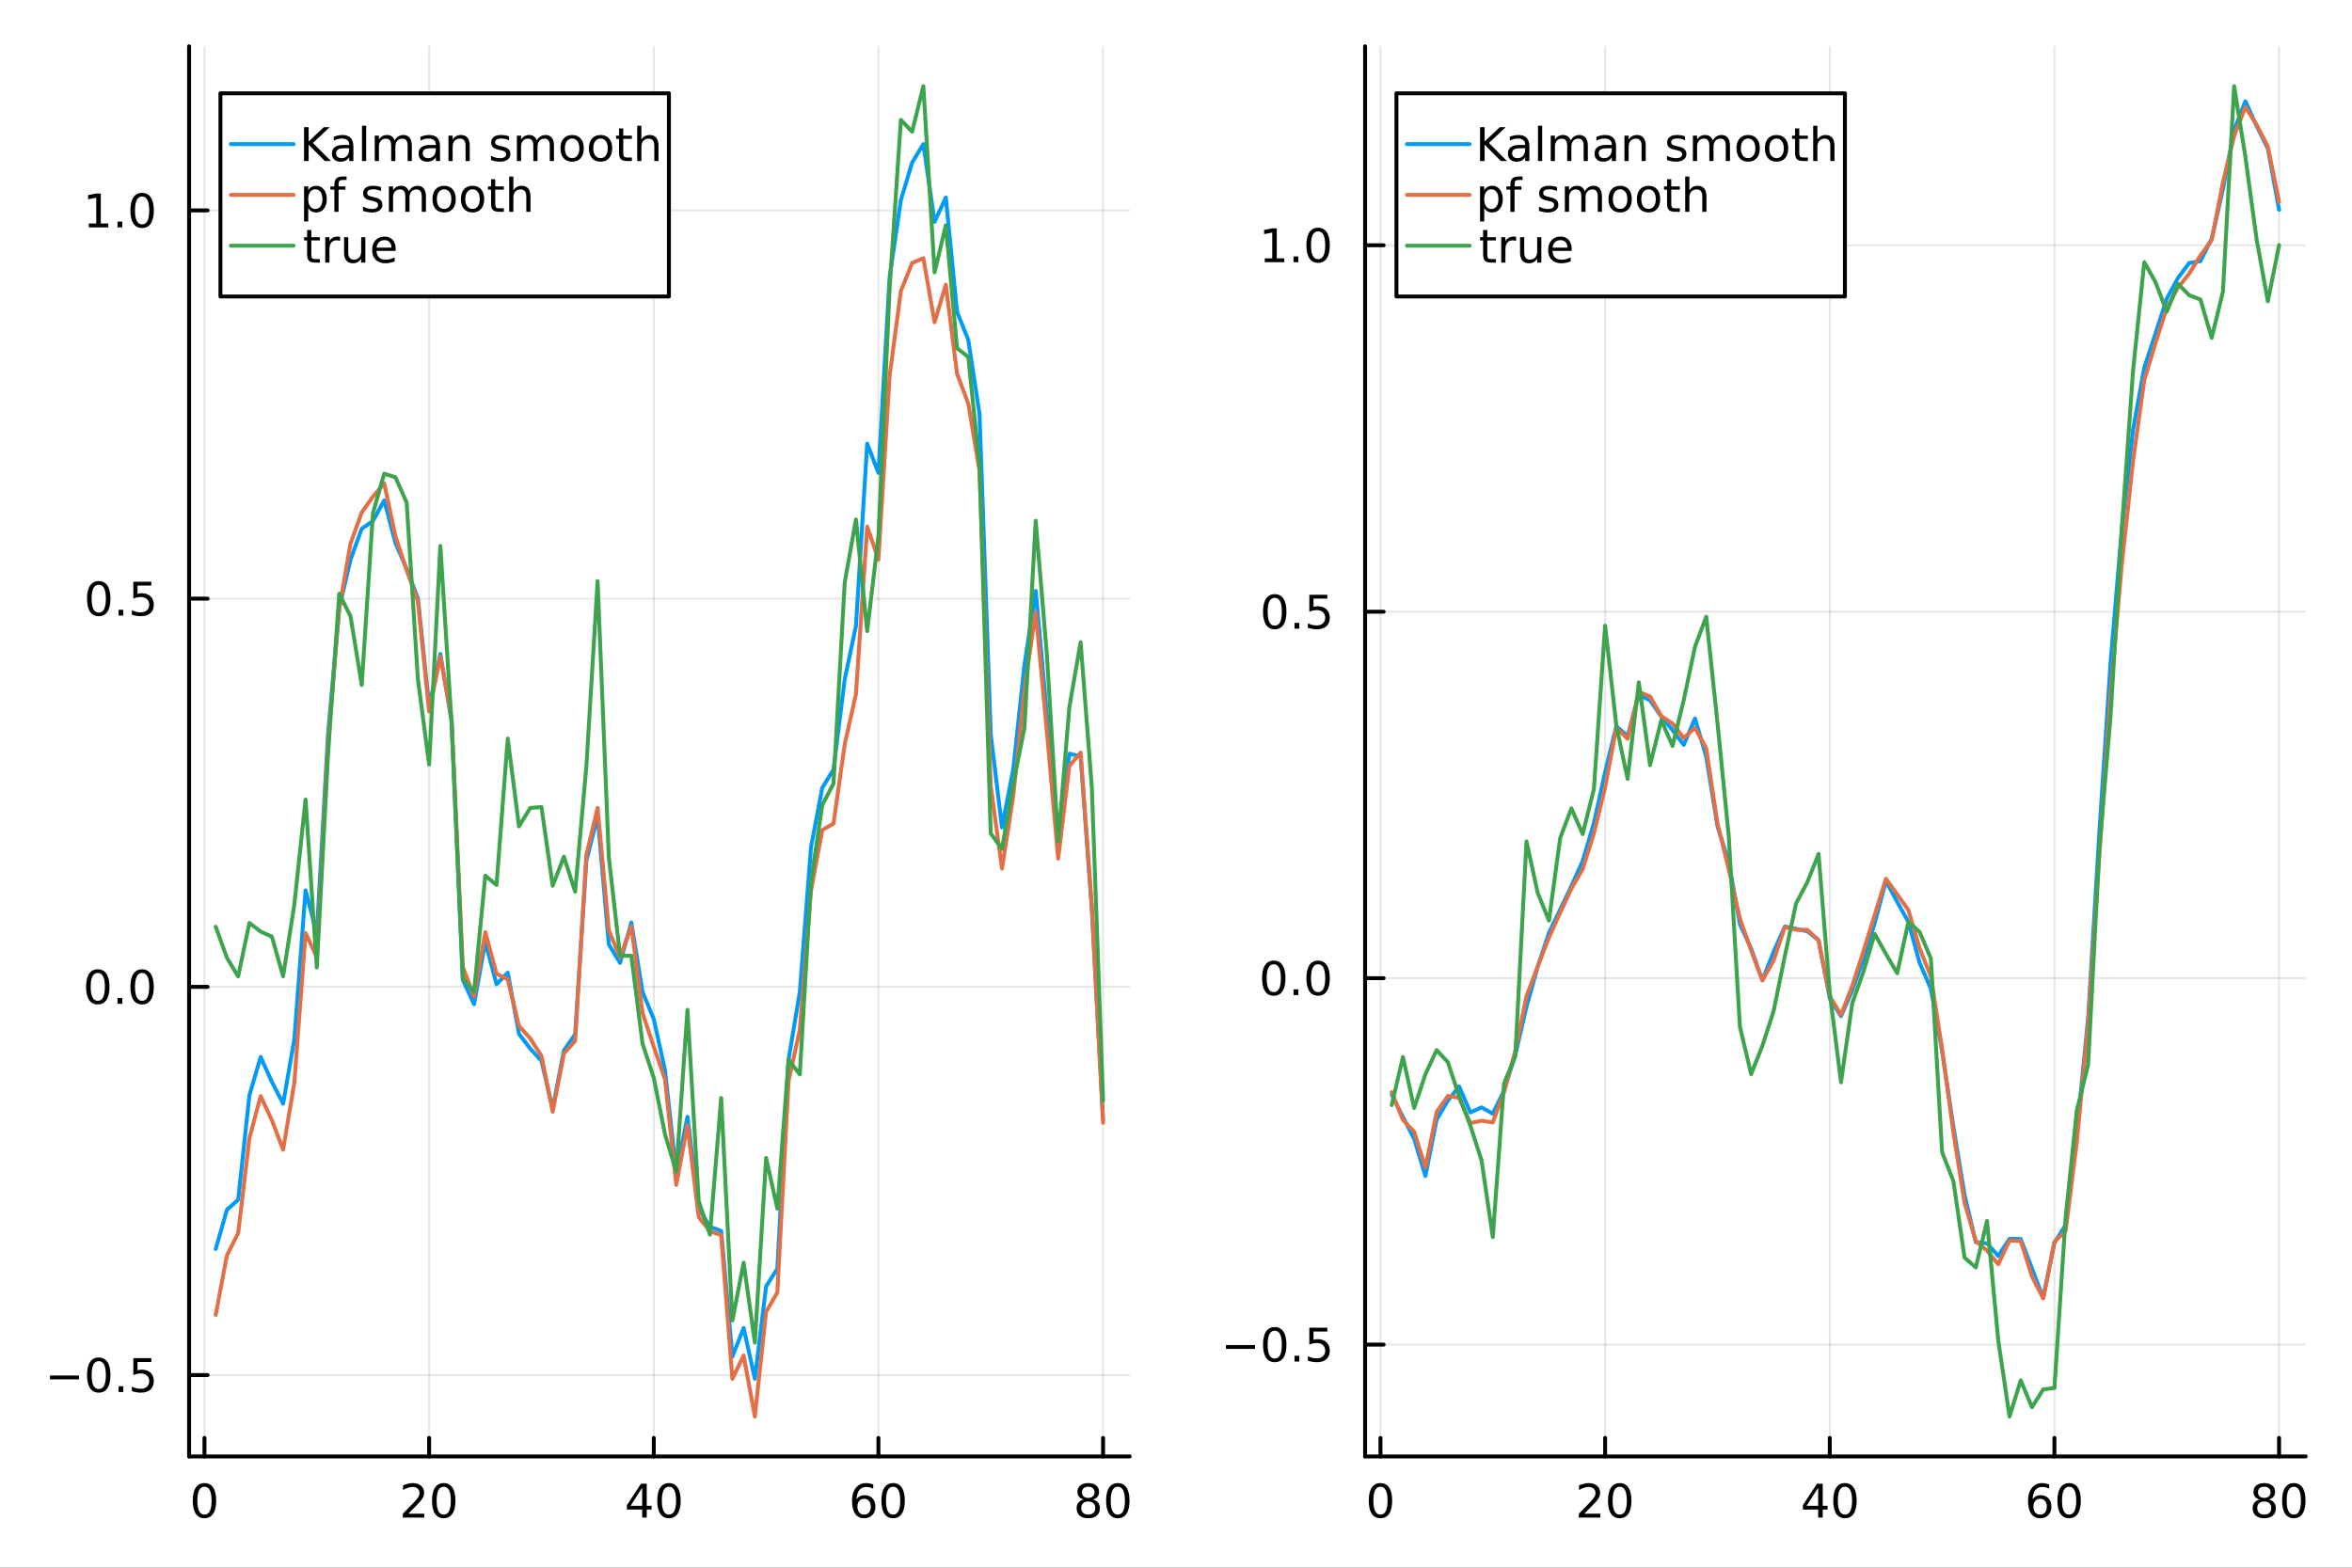 <?xml version="1.0" encoding="utf-8"?>
<svg xmlns="http://www.w3.org/2000/svg" xmlns:xlink="http://www.w3.org/1999/xlink" width="600" height="400" viewBox="0 0 2400 1600">
<rect x="0" y="0" width="2400" height="1600" fill="#333333" stroke="none"/>
<defs>
  <clipPath id="clip900">
    <rect x="0" y="0" width="2400" height="1600"/>
  </clipPath>
</defs>
<path clip-path="url(#clip900)" d="M0 1600 L2400 1600 L2400 0 L0 0  Z" fill="#ffffff" fill-rule="evenodd" fill-opacity="1"/>
<defs>
  <clipPath id="clip901">
    <rect x="480" y="0" width="1681" height="1600"/>
  </clipPath>
</defs>
<path clip-path="url(#clip900)" d="M192.941 1486.45 L1152.76 1486.45 L1152.76 47.244 L192.941 47.244  Z" fill="#ffffff" fill-rule="evenodd" fill-opacity="1"/>
<defs>
  <clipPath id="clip902">
    <rect x="192" y="47" width="961" height="1440"/>
  </clipPath>
</defs>
<polyline clip-path="url(#clip902)" style="stroke:#000000; stroke-linecap:round; stroke-linejoin:round; stroke-width:2; stroke-opacity:0.1; fill:none" points="208.643,1486.45 208.643,47.244 "/>
<polyline clip-path="url(#clip902)" style="stroke:#000000; stroke-linecap:round; stroke-linejoin:round; stroke-width:2; stroke-opacity:0.1; fill:none" points="437.88,1486.45 437.88,47.244 "/>
<polyline clip-path="url(#clip902)" style="stroke:#000000; stroke-linecap:round; stroke-linejoin:round; stroke-width:2; stroke-opacity:0.1; fill:none" points="667.117,1486.45 667.117,47.244 "/>
<polyline clip-path="url(#clip902)" style="stroke:#000000; stroke-linecap:round; stroke-linejoin:round; stroke-width:2; stroke-opacity:0.1; fill:none" points="896.354,1486.45 896.354,47.244 "/>
<polyline clip-path="url(#clip902)" style="stroke:#000000; stroke-linecap:round; stroke-linejoin:round; stroke-width:2; stroke-opacity:0.1; fill:none" points="1125.59,1486.45 1125.59,47.244 "/>
<polyline clip-path="url(#clip902)" style="stroke:#000000; stroke-linecap:round; stroke-linejoin:round; stroke-width:2; stroke-opacity:0.1; fill:none" points="192.941,1403.41 1152.76,1403.41 "/>
<polyline clip-path="url(#clip902)" style="stroke:#000000; stroke-linecap:round; stroke-linejoin:round; stroke-width:2; stroke-opacity:0.1; fill:none" points="192.941,1007.19 1152.76,1007.19 "/>
<polyline clip-path="url(#clip902)" style="stroke:#000000; stroke-linecap:round; stroke-linejoin:round; stroke-width:2; stroke-opacity:0.1; fill:none" points="192.941,610.975 1152.76,610.975 "/>
<polyline clip-path="url(#clip902)" style="stroke:#000000; stroke-linecap:round; stroke-linejoin:round; stroke-width:2; stroke-opacity:0.1; fill:none" points="192.941,214.76 1152.76,214.76 "/>
<polyline clip-path="url(#clip900)" style="stroke:#000000; stroke-linecap:round; stroke-linejoin:round; stroke-width:4; stroke-opacity:1; fill:none" points="192.941,1486.45 1152.76,1486.45 "/>
<polyline clip-path="url(#clip900)" style="stroke:#000000; stroke-linecap:round; stroke-linejoin:round; stroke-width:4; stroke-opacity:1; fill:none" points="208.643,1486.45 208.643,1467.55 "/>
<polyline clip-path="url(#clip900)" style="stroke:#000000; stroke-linecap:round; stroke-linejoin:round; stroke-width:4; stroke-opacity:1; fill:none" points="437.88,1486.45 437.88,1467.55 "/>
<polyline clip-path="url(#clip900)" style="stroke:#000000; stroke-linecap:round; stroke-linejoin:round; stroke-width:4; stroke-opacity:1; fill:none" points="667.117,1486.45 667.117,1467.55 "/>
<polyline clip-path="url(#clip900)" style="stroke:#000000; stroke-linecap:round; stroke-linejoin:round; stroke-width:4; stroke-opacity:1; fill:none" points="896.354,1486.45 896.354,1467.55 "/>
<polyline clip-path="url(#clip900)" style="stroke:#000000; stroke-linecap:round; stroke-linejoin:round; stroke-width:4; stroke-opacity:1; fill:none" points="1125.59,1486.45 1125.59,1467.55 "/>
<path clip-path="url(#clip900)" d="M208.643 1517.37 Q205.032 1517.37 203.204 1520.93 Q201.398 1524.47 201.398 1531.6 Q201.398 1538.71 203.204 1542.27 Q205.032 1545.82 208.643 1545.82 Q212.278 1545.82 214.083 1542.27 Q215.912 1538.71 215.912 1531.6 Q215.912 1524.47 214.083 1520.93 Q212.278 1517.37 208.643 1517.37 M208.643 1513.66 Q214.454 1513.66 217.509 1518.27 Q220.588 1522.85 220.588 1531.6 Q220.588 1540.33 217.509 1544.94 Q214.454 1549.52 208.643 1549.52 Q202.833 1549.52 199.755 1544.94 Q196.699 1540.33 196.699 1531.6 Q196.699 1522.85 199.755 1518.27 Q202.833 1513.66 208.643 1513.66 Z" fill="#000000" fill-rule="nonzero" fill-opacity="1" /><path clip-path="url(#clip900)" d="M416.654 1544.91 L432.973 1544.91 L432.973 1548.85 L411.029 1548.85 L411.029 1544.91 Q413.691 1542.16 418.274 1537.53 Q422.88 1532.88 424.061 1531.53 Q426.306 1529.01 427.186 1527.27 Q428.089 1525.51 428.089 1523.82 Q428.089 1521.07 426.144 1519.33 Q424.223 1517.6 421.121 1517.6 Q418.922 1517.6 416.468 1518.36 Q414.038 1519.13 411.26 1520.68 L411.26 1515.95 Q414.084 1514.82 416.538 1514.24 Q418.992 1513.66 421.029 1513.66 Q426.399 1513.66 429.593 1516.35 Q432.788 1519.03 432.788 1523.52 Q432.788 1525.65 431.978 1527.57 Q431.191 1529.47 429.084 1532.07 Q428.505 1532.74 425.404 1535.95 Q422.302 1539.15 416.654 1544.91 Z" fill="#000000" fill-rule="nonzero" fill-opacity="1" /><path clip-path="url(#clip900)" d="M452.788 1517.37 Q449.177 1517.37 447.348 1520.93 Q445.542 1524.47 445.542 1531.6 Q445.542 1538.71 447.348 1542.27 Q449.177 1545.82 452.788 1545.82 Q456.422 1545.82 458.227 1542.27 Q460.056 1538.71 460.056 1531.6 Q460.056 1524.47 458.227 1520.93 Q456.422 1517.37 452.788 1517.37 M452.788 1513.66 Q458.598 1513.66 461.653 1518.27 Q464.732 1522.85 464.732 1531.6 Q464.732 1540.33 461.653 1544.94 Q458.598 1549.52 452.788 1549.52 Q446.978 1549.52 443.899 1544.94 Q440.843 1540.33 440.843 1531.6 Q440.843 1522.85 443.899 1518.27 Q446.978 1513.66 452.788 1513.66 Z" fill="#000000" fill-rule="nonzero" fill-opacity="1" /><path clip-path="url(#clip900)" d="M655.289 1518.36 L643.483 1536.81 L655.289 1536.81 L655.289 1518.36 M654.062 1514.29 L659.941 1514.29 L659.941 1536.81 L664.872 1536.81 L664.872 1540.7 L659.941 1540.7 L659.941 1548.85 L655.289 1548.85 L655.289 1540.7 L639.687 1540.7 L639.687 1536.19 L654.062 1514.29 Z" fill="#000000" fill-rule="nonzero" fill-opacity="1" /><path clip-path="url(#clip900)" d="M682.603 1517.37 Q678.992 1517.37 677.164 1520.93 Q675.358 1524.47 675.358 1531.6 Q675.358 1538.71 677.164 1542.27 Q678.992 1545.82 682.603 1545.82 Q686.238 1545.82 688.043 1542.27 Q689.872 1538.71 689.872 1531.6 Q689.872 1524.47 688.043 1520.93 Q686.238 1517.37 682.603 1517.37 M682.603 1513.66 Q688.414 1513.66 691.469 1518.27 Q694.548 1522.85 694.548 1531.6 Q694.548 1540.33 691.469 1544.94 Q688.414 1549.52 682.603 1549.52 Q676.793 1549.52 673.715 1544.94 Q670.659 1540.33 670.659 1531.6 Q670.659 1522.85 673.715 1518.27 Q676.793 1513.66 682.603 1513.66 Z" fill="#000000" fill-rule="nonzero" fill-opacity="1" /><path clip-path="url(#clip900)" d="M881.76 1529.7 Q878.611 1529.7 876.76 1531.86 Q874.931 1534.01 874.931 1537.76 Q874.931 1541.49 876.76 1543.66 Q878.611 1545.82 881.76 1545.82 Q884.908 1545.82 886.736 1543.66 Q888.588 1541.49 888.588 1537.76 Q888.588 1534.01 886.736 1531.86 Q884.908 1529.7 881.76 1529.7 M891.042 1515.05 L891.042 1519.31 Q889.283 1518.48 887.477 1518.04 Q885.695 1517.6 883.935 1517.6 Q879.306 1517.6 876.852 1520.72 Q874.422 1523.85 874.074 1530.17 Q875.44 1528.15 877.5 1527.09 Q879.56 1526 882.037 1526 Q887.246 1526 890.255 1529.17 Q893.287 1532.32 893.287 1537.76 Q893.287 1543.08 890.139 1546.3 Q886.991 1549.52 881.76 1549.52 Q875.764 1549.52 872.593 1544.94 Q869.422 1540.33 869.422 1531.6 Q869.422 1523.41 873.31 1518.55 Q877.199 1513.66 883.75 1513.66 Q885.509 1513.66 887.292 1514.01 Q889.097 1514.36 891.042 1515.05 Z" fill="#000000" fill-rule="nonzero" fill-opacity="1" /><path clip-path="url(#clip900)" d="M911.343 1517.37 Q907.732 1517.37 905.903 1520.93 Q904.097 1524.47 904.097 1531.6 Q904.097 1538.71 905.903 1542.27 Q907.732 1545.82 911.343 1545.82 Q914.977 1545.82 916.782 1542.27 Q918.611 1538.71 918.611 1531.6 Q918.611 1524.47 916.782 1520.93 Q914.977 1517.37 911.343 1517.37 M911.343 1513.66 Q917.153 1513.66 920.208 1518.27 Q923.287 1522.85 923.287 1531.6 Q923.287 1540.33 920.208 1544.94 Q917.153 1549.52 911.343 1549.52 Q905.533 1549.52 902.454 1544.94 Q899.398 1540.33 899.398 1531.6 Q899.398 1522.85 902.454 1518.27 Q905.533 1513.66 911.343 1513.66 Z" fill="#000000" fill-rule="nonzero" fill-opacity="1" /><path clip-path="url(#clip900)" d="M1110.46 1532.44 Q1107.13 1532.44 1105.21 1534.22 Q1103.31 1536 1103.31 1539.13 Q1103.31 1542.25 1105.21 1544.03 Q1107.13 1545.82 1110.46 1545.82 Q1113.8 1545.82 1115.72 1544.03 Q1117.64 1542.23 1117.64 1539.13 Q1117.64 1536 1115.72 1534.22 Q1113.82 1532.44 1110.46 1532.44 M1105.79 1530.45 Q1102.78 1529.7 1101.09 1527.64 Q1099.42 1525.58 1099.42 1522.62 Q1099.42 1518.48 1102.36 1516.07 Q1105.33 1513.66 1110.46 1513.66 Q1115.63 1513.66 1118.57 1516.07 Q1121.51 1518.48 1121.51 1522.62 Q1121.51 1525.58 1119.82 1527.64 Q1118.15 1529.7 1115.16 1530.45 Q1118.54 1531.23 1120.42 1533.52 Q1122.32 1535.82 1122.32 1539.13 Q1122.32 1544.15 1119.24 1546.83 Q1116.18 1549.52 1110.46 1549.52 Q1104.75 1549.52 1101.67 1546.83 Q1098.61 1544.15 1098.61 1539.13 Q1098.61 1535.82 1100.51 1533.52 Q1102.41 1531.23 1105.79 1530.45 M1104.08 1523.06 Q1104.08 1525.75 1105.74 1527.25 Q1107.43 1528.76 1110.46 1528.76 Q1113.47 1528.76 1115.16 1527.25 Q1116.88 1525.75 1116.88 1523.06 Q1116.88 1520.38 1115.16 1518.87 Q1113.47 1517.37 1110.46 1517.37 Q1107.43 1517.37 1105.74 1518.87 Q1104.08 1520.38 1104.08 1523.06 Z" fill="#000000" fill-rule="nonzero" fill-opacity="1" /><path clip-path="url(#clip900)" d="M1140.63 1517.37 Q1137.01 1517.37 1135.19 1520.93 Q1133.38 1524.47 1133.38 1531.6 Q1133.38 1538.71 1135.19 1542.27 Q1137.01 1545.82 1140.63 1545.82 Q1144.26 1545.82 1146.07 1542.27 Q1147.89 1538.71 1147.89 1531.6 Q1147.89 1524.47 1146.07 1520.93 Q1144.26 1517.37 1140.63 1517.37 M1140.63 1513.66 Q1146.44 1513.66 1149.49 1518.27 Q1152.57 1522.85 1152.57 1531.6 Q1152.57 1540.33 1149.49 1544.94 Q1146.44 1549.52 1140.63 1549.52 Q1134.82 1549.52 1131.74 1544.94 Q1128.68 1540.33 1128.68 1531.6 Q1128.68 1522.85 1131.74 1518.27 Q1134.82 1513.66 1140.63 1513.66 Z" fill="#000000" fill-rule="nonzero" fill-opacity="1" /><polyline clip-path="url(#clip900)" style="stroke:#000000; stroke-linecap:round; stroke-linejoin:round; stroke-width:4; stroke-opacity:1; fill:none" points="192.941,1486.45 192.941,47.244 "/>
<polyline clip-path="url(#clip900)" style="stroke:#000000; stroke-linecap:round; stroke-linejoin:round; stroke-width:4; stroke-opacity:1; fill:none" points="192.941,1403.41 211.838,1403.41 "/>
<polyline clip-path="url(#clip900)" style="stroke:#000000; stroke-linecap:round; stroke-linejoin:round; stroke-width:4; stroke-opacity:1; fill:none" points="192.941,1007.19 211.838,1007.19 "/>
<polyline clip-path="url(#clip900)" style="stroke:#000000; stroke-linecap:round; stroke-linejoin:round; stroke-width:4; stroke-opacity:1; fill:none" points="192.941,610.975 211.838,610.975 "/>
<polyline clip-path="url(#clip900)" style="stroke:#000000; stroke-linecap:round; stroke-linejoin:round; stroke-width:4; stroke-opacity:1; fill:none" points="192.941,214.76 211.838,214.76 "/>
<path clip-path="url(#clip900)" d="M50.992 1403.86 L80.668 1403.86 L80.668 1407.79 L50.992 1407.79 L50.992 1403.86 Z" fill="#000000" fill-rule="nonzero" fill-opacity="1" /><path clip-path="url(#clip900)" d="M100.76 1389.2 Q97.149 1389.2 95.321 1392.77 Q93.515 1396.31 93.515 1403.44 Q93.515 1410.55 95.321 1414.11 Q97.149 1417.65 100.76 1417.65 Q104.395 1417.65 106.2 1414.11 Q108.029 1410.55 108.029 1403.44 Q108.029 1396.31 106.2 1392.77 Q104.395 1389.2 100.76 1389.2 M100.76 1385.5 Q106.571 1385.5 109.626 1390.11 Q112.705 1394.69 112.705 1403.44 Q112.705 1412.17 109.626 1416.77 Q106.571 1421.36 100.76 1421.36 Q94.95 1421.36 91.871 1416.77 Q88.816 1412.17 88.816 1403.44 Q88.816 1394.69 91.871 1390.11 Q94.95 1385.5 100.76 1385.5 Z" fill="#000000" fill-rule="nonzero" fill-opacity="1" /><path clip-path="url(#clip900)" d="M120.922 1414.81 L125.807 1414.81 L125.807 1420.69 L120.922 1420.69 L120.922 1414.81 Z" fill="#000000" fill-rule="nonzero" fill-opacity="1" /><path clip-path="url(#clip900)" d="M136.038 1386.13 L154.394 1386.13 L154.394 1390.06 L140.32 1390.06 L140.32 1398.53 Q141.339 1398.19 142.357 1398.02 Q143.376 1397.84 144.394 1397.84 Q150.181 1397.84 153.561 1401.01 Q156.941 1404.18 156.941 1409.6 Q156.941 1415.18 153.468 1418.28 Q149.996 1421.36 143.677 1421.36 Q141.501 1421.36 139.232 1420.99 Q136.987 1420.62 134.58 1419.87 L134.58 1415.18 Q136.663 1416.31 138.885 1416.87 Q141.107 1417.42 143.584 1417.42 Q147.589 1417.42 149.927 1415.31 Q152.265 1413.21 152.265 1409.6 Q152.265 1405.99 149.927 1403.88 Q147.589 1401.77 143.584 1401.77 Q141.709 1401.77 139.834 1402.19 Q137.982 1402.61 136.038 1403.49 L136.038 1386.13 Z" fill="#000000" fill-rule="nonzero" fill-opacity="1" /><path clip-path="url(#clip900)" d="M99.765 992.989 Q96.154 992.989 94.325 996.554 Q92.52 1000.1 92.52 1007.22 Q92.52 1014.33 94.325 1017.9 Q96.154 1021.44 99.765 1021.44 Q103.399 1021.44 105.205 1017.9 Q107.033 1014.33 107.033 1007.22 Q107.033 1000.1 105.205 996.554 Q103.399 992.989 99.765 992.989 M99.765 989.285 Q105.575 989.285 108.631 993.892 Q111.709 998.475 111.709 1007.22 Q111.709 1015.95 108.631 1020.56 Q105.575 1025.14 99.765 1025.14 Q93.955 1025.14 90.876 1020.56 Q87.821 1015.95 87.821 1007.22 Q87.821 998.475 90.876 993.892 Q93.955 989.285 99.765 989.285 Z" fill="#000000" fill-rule="nonzero" fill-opacity="1" /><path clip-path="url(#clip900)" d="M119.927 1018.59 L124.811 1018.59 L124.811 1024.47 L119.927 1024.47 L119.927 1018.59 Z" fill="#000000" fill-rule="nonzero" fill-opacity="1" /><path clip-path="url(#clip900)" d="M144.996 992.989 Q141.385 992.989 139.556 996.554 Q137.751 1000.1 137.751 1007.22 Q137.751 1014.33 139.556 1017.9 Q141.385 1021.44 144.996 1021.44 Q148.63 1021.44 150.436 1017.9 Q152.265 1014.33 152.265 1007.22 Q152.265 1000.1 150.436 996.554 Q148.63 992.989 144.996 992.989 M144.996 989.285 Q150.806 989.285 153.862 993.892 Q156.941 998.475 156.941 1007.22 Q156.941 1015.95 153.862 1020.56 Q150.806 1025.14 144.996 1025.14 Q139.186 1025.14 136.107 1020.56 Q133.052 1015.95 133.052 1007.22 Q133.052 998.475 136.107 993.892 Q139.186 989.285 144.996 989.285 Z" fill="#000000" fill-rule="nonzero" fill-opacity="1" /><path clip-path="url(#clip900)" d="M100.76 596.774 Q97.149 596.774 95.321 600.338 Q93.515 603.88 93.515 611.01 Q93.515 618.116 95.321 621.681 Q97.149 625.223 100.76 625.223 Q104.395 625.223 106.2 621.681 Q108.029 618.116 108.029 611.01 Q108.029 603.88 106.2 600.338 Q104.395 596.774 100.76 596.774 M100.76 593.07 Q106.571 593.07 109.626 597.676 Q112.705 602.26 112.705 611.01 Q112.705 619.736 109.626 624.343 Q106.571 628.926 100.76 628.926 Q94.95 628.926 91.871 624.343 Q88.816 619.736 88.816 611.01 Q88.816 602.26 91.871 597.676 Q94.95 593.07 100.76 593.07 Z" fill="#000000" fill-rule="nonzero" fill-opacity="1" /><path clip-path="url(#clip900)" d="M120.922 622.375 L125.807 622.375 L125.807 628.255 L120.922 628.255 L120.922 622.375 Z" fill="#000000" fill-rule="nonzero" fill-opacity="1" /><path clip-path="url(#clip900)" d="M136.038 593.695 L154.394 593.695 L154.394 597.63 L140.32 597.63 L140.32 606.102 Q141.339 605.755 142.357 605.593 Q143.376 605.408 144.394 605.408 Q150.181 605.408 153.561 608.579 Q156.941 611.75 156.941 617.167 Q156.941 622.746 153.468 625.848 Q149.996 628.926 143.677 628.926 Q141.501 628.926 139.232 628.556 Q136.987 628.185 134.58 627.445 L134.58 622.746 Q136.663 623.88 138.885 624.436 Q141.107 624.991 143.584 624.991 Q147.589 624.991 149.927 622.885 Q152.265 620.778 152.265 617.167 Q152.265 613.556 149.927 611.449 Q147.589 609.343 143.584 609.343 Q141.709 609.343 139.834 609.76 Q137.982 610.176 136.038 611.056 L136.038 593.695 Z" fill="#000000" fill-rule="nonzero" fill-opacity="1" /><path clip-path="url(#clip900)" d="M90.575 228.105 L98.214 228.105 L98.214 201.739 L89.904 203.406 L89.904 199.146 L98.168 197.48 L102.844 197.48 L102.844 228.105 L110.483 228.105 L110.483 232.04 L90.575 232.04 L90.575 228.105 Z" fill="#000000" fill-rule="nonzero" fill-opacity="1" /><path clip-path="url(#clip900)" d="M119.927 226.16 L124.811 226.16 L124.811 232.04 L119.927 232.04 L119.927 226.16 Z" fill="#000000" fill-rule="nonzero" fill-opacity="1" /><path clip-path="url(#clip900)" d="M144.996 200.559 Q141.385 200.559 139.556 204.123 Q137.751 207.665 137.751 214.795 Q137.751 221.901 139.556 225.466 Q141.385 229.007 144.996 229.007 Q148.63 229.007 150.436 225.466 Q152.265 221.901 152.265 214.795 Q152.265 207.665 150.436 204.123 Q148.63 200.559 144.996 200.559 M144.996 196.855 Q150.806 196.855 153.862 201.461 Q156.941 206.045 156.941 214.795 Q156.941 223.521 153.862 228.128 Q150.806 232.711 144.996 232.711 Q139.186 232.711 136.107 228.128 Q133.052 223.521 133.052 214.795 Q133.052 206.045 136.107 201.461 Q139.186 196.855 144.996 196.855 Z" fill="#000000" fill-rule="nonzero" fill-opacity="1" /><polyline clip-path="url(#clip902)" style="stroke:#009af9; stroke-linecap:round; stroke-linejoin:round; stroke-width:4; stroke-opacity:1; fill:none" points="220.105,1274.85 231.567,1234.65 243.029,1224.51 254.491,1117.92 265.953,1078.78 277.414,1104.12 288.876,1126.42 300.338,1060.84 311.8,908.693 323.262,953.056 334.724,749.38 346.186,620.457 357.647,571.336 369.109,539.619 380.571,531.726 392.033,510.737 403.495,554.155 414.957,580.582 426.419,610.544 437.88,721.364 449.342,667.502 460.804,736.322 472.266,1000.08 483.728,1024.97 495.19,961.231 506.651,1004.51 518.113,992.714 529.575,1055.27 541.037,1070.28 552.499,1082.76 563.961,1131.68 575.423,1072.09 586.884,1055.57 598.346,878.669 609.808,833.135 621.27,964.043 632.732,982.739 644.194,941.452 655.655,1012.35 667.117,1040.09 678.579,1092.26 690.041,1196.73 701.503,1139.82 712.965,1233.21 724.427,1252.02 735.888,1256.32 747.35,1384.53 758.812,1355.34 770.274,1407.17 781.736,1312.95 793.198,1294.82 804.66,1081.21 816.121,1012.42 827.583,864.46 839.045,804.047 850.507,785.423 861.969,693.231 873.431,638.926 884.892,452.824 896.354,482.586 907.816,282.311 919.278,204.143 930.74,165.931 942.202,147.064 953.664,226.41 965.125,201.554 976.587,318.321 988.049,346.945 999.511,422.687 1010.97,749.355 1022.43,844.483 1033.9,785.066 1045.36,678.546 1056.82,603.104 1068.28,730.021 1079.74,863.584 1091.21,769.148 1102.67,772.022 1114.13,927.957 1125.59,1142.93 "/>
<polyline clip-path="url(#clip902)" style="stroke:#e26f46; stroke-linecap:round; stroke-linejoin:round; stroke-width:4; stroke-opacity:1; fill:none" points="220.105,1341.97 231.567,1281.26 243.029,1258.48 254.491,1161.62 265.953,1118.7 277.414,1143.3 288.876,1173.39 300.338,1105.16 311.8,952.132 323.262,976.804 334.724,758.213 346.186,621.098 357.647,554.723 369.109,523.02 380.571,506.905 392.033,493.256 403.495,547.128 414.957,581.991 426.419,613.47 437.88,726.058 449.342,669.969 460.804,733.127 472.266,986.842 483.728,1017.09 495.19,951.351 506.651,993.806 518.113,999.675 529.575,1047.09 541.037,1059.79 552.499,1077.61 563.961,1134.67 575.423,1075.23 586.884,1062.37 598.346,872.408 609.808,824.608 621.27,949.471 632.732,977.328 644.194,945.174 655.655,1033.92 667.117,1068.33 678.579,1101.65 690.041,1209.28 701.503,1148.34 712.965,1242.16 724.427,1256.63 735.888,1260.56 747.35,1407.31 758.812,1383.4 770.274,1445.72 781.736,1338.82 793.198,1319.15 804.66,1103.31 816.121,1051.01 827.583,908.848 839.045,847.158 850.507,840.546 861.969,759.666 873.431,708.248 884.892,537.417 896.354,571.089 907.816,383.093 919.278,297.009 930.74,268.366 942.202,263.541 953.664,328.91 965.125,290.489 976.587,381.504 988.049,411.892 999.511,480.805 1010.97,802.247 1022.43,886.444 1033.9,812.706 1045.36,703.056 1056.82,624.562 1068.28,747.067 1079.74,876.301 1091.21,781.779 1102.67,768.079 1114.13,925.751 1125.59,1145.9 "/>
<polyline clip-path="url(#clip902)" style="stroke:#3da44d; stroke-linecap:round; stroke-linejoin:round; stroke-width:4; stroke-opacity:1; fill:none" points="220.105,945.839 231.567,977.578 243.029,996.532 254.491,941.94 265.953,950.826 277.414,955.885 288.876,996.428 300.338,923.21 311.8,815.963 323.262,987.434 334.724,769.981 346.186,605.888 357.647,628.884 369.109,699.138 380.571,523.704 392.033,483.467 403.495,487.07 414.957,512.903 426.419,693.065 437.88,780.246 449.342,557.171 460.804,738.032 472.266,998.668 483.728,1012.08 495.19,893.682 506.651,903.246 518.113,753.799 529.575,843.401 541.037,824.593 552.499,823.649 563.961,904.003 575.423,874.292 586.884,910.147 598.346,782.04 609.808,593.119 621.27,875.244 632.732,975.588 644.194,975.471 655.655,1065.18 667.117,1100.17 678.579,1157.62 690.041,1195.99 701.503,1030.62 712.965,1225.76 724.427,1260.12 735.888,1120.55 747.35,1347.68 758.812,1288.66 770.274,1370.31 781.736,1181.78 793.198,1233.61 804.66,1081.6 816.121,1096.55 827.583,899.683 839.045,821.574 850.507,799.792 861.969,594.413 873.431,530.194 884.892,644.105 896.354,547.361 907.816,293.694 919.278,122.35 930.74,134.422 942.202,87.976 953.664,278.046 965.125,229.909 976.587,355.438 988.049,364.316 999.511,475.946 1010.97,850.65 1022.43,866.398 1033.9,799.809 1045.36,743.037 1056.82,531.452 1068.28,668.243 1079.74,858.723 1091.21,721.697 1102.67,655.44 1114.13,803.875 1125.59,1123.3 "/>
<path clip-path="url(#clip900)" d="M224.934 302.578 L682.581 302.578 L682.581 95.218 L224.934 95.218  Z" fill="#ffffff" fill-rule="evenodd" fill-opacity="1"/>
<polyline clip-path="url(#clip900)" style="stroke:#000000; stroke-linecap:round; stroke-linejoin:round; stroke-width:4; stroke-opacity:1; fill:none" points="224.934,302.578 682.581,302.578 682.581,95.218 224.934,95.218 224.934,302.578 "/>
<polyline clip-path="url(#clip900)" style="stroke:#009af9; stroke-linecap:round; stroke-linejoin:round; stroke-width:4; stroke-opacity:1; fill:none" points="235.599,147.058 299.587,147.058 "/>
<path clip-path="url(#clip900)" d="M310.251 129.778 L314.927 129.778 L314.927 144.384 L330.436 129.778 L336.455 129.778 L319.302 145.889 L337.682 164.338 L331.524 164.338 L314.927 147.694 L314.927 164.338 L310.251 164.338 L310.251 129.778 Z" fill="#000000" fill-rule="nonzero" fill-opacity="1" /><path clip-path="url(#clip900)" d="M352.103 151.305 Q346.941 151.305 344.95 152.486 Q342.96 153.666 342.96 156.514 Q342.96 158.782 344.441 160.125 Q345.946 161.444 348.515 161.444 Q352.057 161.444 354.186 158.944 Q356.339 156.421 356.339 152.254 L356.339 151.305 L352.103 151.305 M360.598 149.546 L360.598 164.338 L356.339 164.338 L356.339 160.402 Q354.881 162.763 352.705 163.898 Q350.529 165.009 347.381 165.009 Q343.399 165.009 341.038 162.787 Q338.7 160.541 338.7 156.791 Q338.7 152.416 341.617 150.194 Q344.557 147.972 350.367 147.972 L356.339 147.972 L356.339 147.555 Q356.339 144.615 354.395 143.018 Q352.473 141.398 348.978 141.398 Q346.756 141.398 344.649 141.93 Q342.543 142.463 340.598 143.527 L340.598 139.592 Q342.936 138.69 345.135 138.25 Q347.335 137.787 349.418 137.787 Q355.043 137.787 357.821 140.703 Q360.598 143.62 360.598 149.546 Z" fill="#000000" fill-rule="nonzero" fill-opacity="1" /><path clip-path="url(#clip900)" d="M369.371 128.319 L373.631 128.319 L373.631 164.338 L369.371 164.338 L369.371 128.319 Z" fill="#000000" fill-rule="nonzero" fill-opacity="1" /><path clip-path="url(#clip900)" d="M402.728 143.389 Q404.325 140.518 406.547 139.153 Q408.769 137.787 411.779 137.787 Q415.83 137.787 418.029 140.634 Q420.228 143.458 420.228 148.689 L420.228 164.338 L415.945 164.338 L415.945 148.828 Q415.945 145.102 414.626 143.296 Q413.306 141.49 410.598 141.49 Q407.288 141.49 405.367 143.69 Q403.445 145.889 403.445 149.685 L403.445 164.338 L399.163 164.338 L399.163 148.828 Q399.163 145.078 397.844 143.296 Q396.524 141.49 393.769 141.49 Q390.506 141.49 388.584 143.713 Q386.663 145.912 386.663 149.685 L386.663 164.338 L382.381 164.338 L382.381 138.412 L386.663 138.412 L386.663 142.44 Q388.121 140.055 390.158 138.921 Q392.195 137.787 394.996 137.787 Q397.82 137.787 399.788 139.222 Q401.779 140.657 402.728 143.389 Z" fill="#000000" fill-rule="nonzero" fill-opacity="1" /><path clip-path="url(#clip900)" d="M440.505 151.305 Q435.343 151.305 433.353 152.486 Q431.362 153.666 431.362 156.514 Q431.362 158.782 432.843 160.125 Q434.348 161.444 436.917 161.444 Q440.459 161.444 442.589 158.944 Q444.741 156.421 444.741 152.254 L444.741 151.305 L440.505 151.305 M449.001 149.546 L449.001 164.338 L444.741 164.338 L444.741 160.402 Q443.283 162.763 441.107 163.898 Q438.931 165.009 435.783 165.009 Q431.802 165.009 429.441 162.787 Q427.103 160.541 427.103 156.791 Q427.103 152.416 430.019 150.194 Q432.959 147.972 438.769 147.972 L444.741 147.972 L444.741 147.555 Q444.741 144.615 442.797 143.018 Q440.876 141.398 437.38 141.398 Q435.158 141.398 433.052 141.93 Q430.945 142.463 429.001 143.527 L429.001 139.592 Q431.339 138.69 433.538 138.25 Q435.737 137.787 437.82 137.787 Q443.445 137.787 446.223 140.703 Q449.001 143.62 449.001 149.546 Z" fill="#000000" fill-rule="nonzero" fill-opacity="1" /><path clip-path="url(#clip900)" d="M479.325 148.689 L479.325 164.338 L475.065 164.338 L475.065 148.828 Q475.065 145.148 473.63 143.319 Q472.195 141.49 469.325 141.49 Q465.876 141.49 463.885 143.69 Q461.894 145.889 461.894 149.685 L461.894 164.338 L457.612 164.338 L457.612 138.412 L461.894 138.412 L461.894 142.44 Q463.422 140.102 465.482 138.944 Q467.565 137.787 470.274 137.787 Q474.741 137.787 477.033 140.565 Q479.325 143.319 479.325 148.689 Z" fill="#000000" fill-rule="nonzero" fill-opacity="1" /><path clip-path="url(#clip900)" d="M519.417 139.176 L519.417 143.203 Q517.611 142.277 515.667 141.815 Q513.723 141.352 511.639 141.352 Q508.468 141.352 506.871 142.324 Q505.297 143.296 505.297 145.24 Q505.297 146.722 506.431 147.578 Q507.565 148.412 510.991 149.176 L512.449 149.5 Q516.986 150.472 518.885 152.254 Q520.806 154.014 520.806 157.185 Q520.806 160.796 517.935 162.902 Q515.088 165.009 510.088 165.009 Q508.005 165.009 505.736 164.592 Q503.491 164.199 500.991 163.388 L500.991 158.99 Q503.352 160.217 505.644 160.842 Q507.936 161.444 510.181 161.444 Q513.19 161.444 514.81 160.426 Q516.431 159.384 516.431 157.509 Q516.431 155.773 515.25 154.847 Q514.093 153.921 510.135 153.064 L508.653 152.717 Q504.695 151.884 502.936 150.171 Q501.176 148.435 501.176 145.426 Q501.176 141.768 503.769 139.778 Q506.361 137.787 511.13 137.787 Q513.491 137.787 515.574 138.134 Q517.658 138.481 519.417 139.176 Z" fill="#000000" fill-rule="nonzero" fill-opacity="1" /><path clip-path="url(#clip900)" d="M547.773 143.389 Q549.37 140.518 551.593 139.153 Q553.815 137.787 556.824 137.787 Q560.875 137.787 563.074 140.634 Q565.273 143.458 565.273 148.689 L565.273 164.338 L560.991 164.338 L560.991 148.828 Q560.991 145.102 559.671 143.296 Q558.352 141.49 555.644 141.49 Q552.333 141.49 550.412 143.69 Q548.491 145.889 548.491 149.685 L548.491 164.338 L544.208 164.338 L544.208 148.828 Q544.208 145.078 542.889 143.296 Q541.57 141.49 538.815 141.49 Q535.551 141.49 533.63 143.713 Q531.709 145.912 531.709 149.685 L531.709 164.338 L527.426 164.338 L527.426 138.412 L531.709 138.412 L531.709 142.44 Q533.167 140.055 535.204 138.921 Q537.241 137.787 540.042 137.787 Q542.866 137.787 544.833 139.222 Q546.824 140.657 547.773 143.389 Z" fill="#000000" fill-rule="nonzero" fill-opacity="1" /><path clip-path="url(#clip900)" d="M583.815 141.398 Q580.389 141.398 578.398 144.083 Q576.407 146.745 576.407 151.398 Q576.407 156.051 578.375 158.736 Q580.366 161.398 583.815 161.398 Q587.217 161.398 589.208 158.713 Q591.199 156.027 591.199 151.398 Q591.199 146.791 589.208 144.106 Q587.217 141.398 583.815 141.398 M583.815 137.787 Q589.37 137.787 592.542 141.398 Q595.713 145.009 595.713 151.398 Q595.713 157.764 592.542 161.398 Q589.37 165.009 583.815 165.009 Q578.236 165.009 575.065 161.398 Q571.917 157.764 571.917 151.398 Q571.917 145.009 575.065 141.398 Q578.236 137.787 583.815 137.787 Z" fill="#000000" fill-rule="nonzero" fill-opacity="1" /><path clip-path="url(#clip900)" d="M612.819 141.398 Q609.393 141.398 607.403 144.083 Q605.412 146.745 605.412 151.398 Q605.412 156.051 607.379 158.736 Q609.37 161.398 612.819 161.398 Q616.222 161.398 618.213 158.713 Q620.203 156.027 620.203 151.398 Q620.203 146.791 618.213 144.106 Q616.222 141.398 612.819 141.398 M612.819 137.787 Q618.375 137.787 621.546 141.398 Q624.717 145.009 624.717 151.398 Q624.717 157.764 621.546 161.398 Q618.375 165.009 612.819 165.009 Q607.241 165.009 604.069 161.398 Q600.921 157.764 600.921 151.398 Q600.921 145.009 604.069 141.398 Q607.241 137.787 612.819 137.787 Z" fill="#000000" fill-rule="nonzero" fill-opacity="1" /><path clip-path="url(#clip900)" d="M635.99 131.051 L635.99 138.412 L644.763 138.412 L644.763 141.722 L635.99 141.722 L635.99 155.796 Q635.99 158.967 636.847 159.87 Q637.726 160.773 640.389 160.773 L644.763 160.773 L644.763 164.338 L640.389 164.338 Q635.458 164.338 633.583 162.509 Q631.708 160.657 631.708 155.796 L631.708 141.722 L628.583 141.722 L628.583 138.412 L631.708 138.412 L631.708 131.051 L635.99 131.051 Z" fill="#000000" fill-rule="nonzero" fill-opacity="1" /><path clip-path="url(#clip900)" d="M671.916 148.689 L671.916 164.338 L667.657 164.338 L667.657 148.828 Q667.657 145.148 666.222 143.319 Q664.787 141.49 661.916 141.49 Q658.467 141.49 656.476 143.69 Q654.486 145.889 654.486 149.685 L654.486 164.338 L650.203 164.338 L650.203 128.319 L654.486 128.319 L654.486 142.44 Q656.013 140.102 658.074 138.944 Q660.157 137.787 662.865 137.787 Q667.333 137.787 669.624 140.565 Q671.916 143.319 671.916 148.689 Z" fill="#000000" fill-rule="nonzero" fill-opacity="1" /><polyline clip-path="url(#clip900)" style="stroke:#e26f46; stroke-linecap:round; stroke-linejoin:round; stroke-width:4; stroke-opacity:1; fill:none" points="235.599,198.898 299.587,198.898 "/>
<path clip-path="url(#clip900)" d="M314.534 212.289 L314.534 226.039 L310.251 226.039 L310.251 190.252 L314.534 190.252 L314.534 194.187 Q315.876 191.872 317.913 190.761 Q319.974 189.627 322.821 189.627 Q327.543 189.627 330.483 193.377 Q333.446 197.127 333.446 203.238 Q333.446 209.349 330.483 213.099 Q327.543 216.849 322.821 216.849 Q319.974 216.849 317.913 215.738 Q315.876 214.603 314.534 212.289 M329.024 203.238 Q329.024 198.539 327.08 195.877 Q325.159 193.192 321.779 193.192 Q318.399 193.192 316.455 195.877 Q314.534 198.539 314.534 203.238 Q314.534 207.937 316.455 210.622 Q318.399 213.284 321.779 213.284 Q325.159 213.284 327.08 210.622 Q329.024 207.937 329.024 203.238 Z" fill="#000000" fill-rule="nonzero" fill-opacity="1" /><path clip-path="url(#clip900)" d="M353.631 180.159 L353.631 183.701 L349.557 183.701 Q347.265 183.701 346.362 184.627 Q345.483 185.553 345.483 187.96 L345.483 190.252 L352.497 190.252 L352.497 193.562 L345.483 193.562 L345.483 216.178 L341.2 216.178 L341.2 193.562 L337.126 193.562 L337.126 190.252 L341.2 190.252 L341.2 188.446 Q341.2 184.118 343.214 182.15 Q345.228 180.159 349.603 180.159 L353.631 180.159 Z" fill="#000000" fill-rule="nonzero" fill-opacity="1" /><path clip-path="url(#clip900)" d="M388.793 191.016 L388.793 195.043 Q386.987 194.117 385.043 193.655 Q383.098 193.192 381.015 193.192 Q377.844 193.192 376.246 194.164 Q374.672 195.136 374.672 197.08 Q374.672 198.562 375.807 199.418 Q376.941 200.252 380.367 201.016 L381.825 201.34 Q386.362 202.312 388.26 204.094 Q390.182 205.854 390.182 209.025 Q390.182 212.636 387.311 214.742 Q384.464 216.849 379.464 216.849 Q377.381 216.849 375.112 216.432 Q372.867 216.039 370.367 215.228 L370.367 210.83 Q372.728 212.057 375.02 212.682 Q377.311 213.284 379.557 213.284 Q382.566 213.284 384.186 212.266 Q385.807 211.224 385.807 209.349 Q385.807 207.613 384.626 206.687 Q383.469 205.761 379.51 204.904 L378.029 204.557 Q374.07 203.724 372.311 202.011 Q370.552 200.275 370.552 197.266 Q370.552 193.608 373.145 191.618 Q375.737 189.627 380.506 189.627 Q382.867 189.627 384.95 189.974 Q387.033 190.321 388.793 191.016 Z" fill="#000000" fill-rule="nonzero" fill-opacity="1" /><path clip-path="url(#clip900)" d="M417.149 195.229 Q418.746 192.358 420.968 190.993 Q423.191 189.627 426.2 189.627 Q430.251 189.627 432.45 192.474 Q434.649 195.298 434.649 200.529 L434.649 216.178 L430.366 216.178 L430.366 200.668 Q430.366 196.942 429.047 195.136 Q427.728 193.33 425.019 193.33 Q421.709 193.33 419.788 195.53 Q417.867 197.729 417.867 201.525 L417.867 216.178 L413.584 216.178 L413.584 200.668 Q413.584 196.918 412.265 195.136 Q410.945 193.33 408.191 193.33 Q404.927 193.33 403.006 195.553 Q401.084 197.752 401.084 201.525 L401.084 216.178 L396.802 216.178 L396.802 190.252 L401.084 190.252 L401.084 194.28 Q402.543 191.895 404.58 190.761 Q406.617 189.627 409.418 189.627 Q412.242 189.627 414.209 191.062 Q416.2 192.497 417.149 195.229 Z" fill="#000000" fill-rule="nonzero" fill-opacity="1" /><path clip-path="url(#clip900)" d="M453.19 193.238 Q449.765 193.238 447.774 195.923 Q445.783 198.585 445.783 203.238 Q445.783 207.891 447.751 210.576 Q449.741 213.238 453.19 213.238 Q456.593 213.238 458.584 210.553 Q460.575 207.867 460.575 203.238 Q460.575 198.631 458.584 195.946 Q456.593 193.238 453.19 193.238 M453.19 189.627 Q458.746 189.627 461.917 193.238 Q465.089 196.849 465.089 203.238 Q465.089 209.604 461.917 213.238 Q458.746 216.849 453.19 216.849 Q447.612 216.849 444.44 213.238 Q441.292 209.604 441.292 203.238 Q441.292 196.849 444.44 193.238 Q447.612 189.627 453.19 189.627 Z" fill="#000000" fill-rule="nonzero" fill-opacity="1" /><path clip-path="url(#clip900)" d="M482.195 193.238 Q478.769 193.238 476.778 195.923 Q474.788 198.585 474.788 203.238 Q474.788 207.891 476.755 210.576 Q478.746 213.238 482.195 213.238 Q485.598 213.238 487.588 210.553 Q489.579 207.867 489.579 203.238 Q489.579 198.631 487.588 195.946 Q485.598 193.238 482.195 193.238 M482.195 189.627 Q487.75 189.627 490.922 193.238 Q494.093 196.849 494.093 203.238 Q494.093 209.604 490.922 213.238 Q487.75 216.849 482.195 216.849 Q476.616 216.849 473.445 213.238 Q470.297 209.604 470.297 203.238 Q470.297 196.849 473.445 193.238 Q476.616 189.627 482.195 189.627 Z" fill="#000000" fill-rule="nonzero" fill-opacity="1" /><path clip-path="url(#clip900)" d="M505.366 182.891 L505.366 190.252 L514.139 190.252 L514.139 193.562 L505.366 193.562 L505.366 207.636 Q505.366 210.807 506.223 211.71 Q507.102 212.613 509.764 212.613 L514.139 212.613 L514.139 216.178 L509.764 216.178 Q504.834 216.178 502.959 214.349 Q501.084 212.497 501.084 207.636 L501.084 193.562 L497.959 193.562 L497.959 190.252 L501.084 190.252 L501.084 182.891 L505.366 182.891 Z" fill="#000000" fill-rule="nonzero" fill-opacity="1" /><path clip-path="url(#clip900)" d="M541.292 200.529 L541.292 216.178 L537.033 216.178 L537.033 200.668 Q537.033 196.988 535.597 195.159 Q534.162 193.33 531.292 193.33 Q527.843 193.33 525.852 195.53 Q523.861 197.729 523.861 201.525 L523.861 216.178 L519.579 216.178 L519.579 180.159 L523.861 180.159 L523.861 194.28 Q525.389 191.942 527.449 190.784 Q529.533 189.627 532.241 189.627 Q536.709 189.627 539 192.405 Q541.292 195.159 541.292 200.529 Z" fill="#000000" fill-rule="nonzero" fill-opacity="1" /><polyline clip-path="url(#clip900)" style="stroke:#3da44d; stroke-linecap:round; stroke-linejoin:round; stroke-width:4; stroke-opacity:1; fill:none" points="235.599,250.738 299.587,250.738 "/>
<path clip-path="url(#clip900)" d="M317.659 234.731 L317.659 242.092 L326.432 242.092 L326.432 245.402 L317.659 245.402 L317.659 259.476 Q317.659 262.647 318.515 263.55 Q319.395 264.453 322.057 264.453 L326.432 264.453 L326.432 268.018 L322.057 268.018 Q317.126 268.018 315.251 266.189 Q313.376 264.337 313.376 259.476 L313.376 245.402 L310.251 245.402 L310.251 242.092 L313.376 242.092 L313.376 234.731 L317.659 234.731 Z" fill="#000000" fill-rule="nonzero" fill-opacity="1" /><path clip-path="url(#clip900)" d="M347.057 246.073 Q346.339 245.657 345.483 245.471 Q344.649 245.263 343.631 245.263 Q340.02 245.263 338.075 247.624 Q336.154 249.962 336.154 254.36 L336.154 268.018 L331.872 268.018 L331.872 242.092 L336.154 242.092 L336.154 246.12 Q337.497 243.758 339.649 242.624 Q341.802 241.467 344.881 241.467 Q345.321 241.467 345.853 241.536 Q346.385 241.583 347.034 241.698 L347.057 246.073 Z" fill="#000000" fill-rule="nonzero" fill-opacity="1" /><path clip-path="url(#clip900)" d="M351.085 257.786 L351.085 242.092 L355.344 242.092 L355.344 257.624 Q355.344 261.305 356.779 263.156 Q358.214 264.985 361.084 264.985 Q364.534 264.985 366.524 262.786 Q368.538 260.587 368.538 256.791 L368.538 242.092 L372.797 242.092 L372.797 268.018 L368.538 268.018 L368.538 264.036 Q366.987 266.397 364.927 267.555 Q362.89 268.689 360.182 268.689 Q355.714 268.689 353.399 265.911 Q351.085 263.133 351.085 257.786 M361.802 241.467 L361.802 241.467 Z" fill="#000000" fill-rule="nonzero" fill-opacity="1" /><path clip-path="url(#clip900)" d="M403.746 253.99 L403.746 256.073 L384.163 256.073 Q384.441 260.471 386.802 262.786 Q389.186 265.078 393.422 265.078 Q395.876 265.078 398.168 264.476 Q400.482 263.874 402.751 262.67 L402.751 266.698 Q400.459 267.67 398.052 268.18 Q395.644 268.689 393.168 268.689 Q386.964 268.689 383.33 265.078 Q379.719 261.467 379.719 255.309 Q379.719 248.944 383.145 245.217 Q386.594 241.467 392.427 241.467 Q397.658 241.467 400.691 244.846 Q403.746 248.203 403.746 253.99 M399.487 252.74 Q399.441 249.245 397.519 247.161 Q395.621 245.078 392.473 245.078 Q388.908 245.078 386.756 247.092 Q384.626 249.106 384.302 252.763 L399.487 252.74 Z" fill="#000000" fill-rule="nonzero" fill-opacity="1" /><path clip-path="url(#clip900)" d="M1392.94 1486.45 L2352.76 1486.45 L2352.76 47.244 L1392.94 47.244  Z" fill="#ffffff" fill-rule="evenodd" fill-opacity="1"/>
<defs>
  <clipPath id="clip903">
    <rect x="1392" y="47" width="961" height="1440"/>
  </clipPath>
</defs>
<polyline clip-path="url(#clip903)" style="stroke:#000000; stroke-linecap:round; stroke-linejoin:round; stroke-width:2; stroke-opacity:0.1; fill:none" points="1408.64,1486.45 1408.64,47.244 "/>
<polyline clip-path="url(#clip903)" style="stroke:#000000; stroke-linecap:round; stroke-linejoin:round; stroke-width:2; stroke-opacity:0.1; fill:none" points="1637.88,1486.45 1637.88,47.244 "/>
<polyline clip-path="url(#clip903)" style="stroke:#000000; stroke-linecap:round; stroke-linejoin:round; stroke-width:2; stroke-opacity:0.1; fill:none" points="1867.12,1486.45 1867.12,47.244 "/>
<polyline clip-path="url(#clip903)" style="stroke:#000000; stroke-linecap:round; stroke-linejoin:round; stroke-width:2; stroke-opacity:0.1; fill:none" points="2096.35,1486.45 2096.35,47.244 "/>
<polyline clip-path="url(#clip903)" style="stroke:#000000; stroke-linecap:round; stroke-linejoin:round; stroke-width:2; stroke-opacity:0.1; fill:none" points="2325.59,1486.45 2325.59,47.244 "/>
<polyline clip-path="url(#clip903)" style="stroke:#000000; stroke-linecap:round; stroke-linejoin:round; stroke-width:2; stroke-opacity:0.1; fill:none" points="1392.94,1372.32 2352.76,1372.32 "/>
<polyline clip-path="url(#clip903)" style="stroke:#000000; stroke-linecap:round; stroke-linejoin:round; stroke-width:2; stroke-opacity:0.1; fill:none" points="1392.94,998.32 2352.76,998.32 "/>
<polyline clip-path="url(#clip903)" style="stroke:#000000; stroke-linecap:round; stroke-linejoin:round; stroke-width:2; stroke-opacity:0.1; fill:none" points="1392.94,624.319 2352.76,624.319 "/>
<polyline clip-path="url(#clip903)" style="stroke:#000000; stroke-linecap:round; stroke-linejoin:round; stroke-width:2; stroke-opacity:0.1; fill:none" points="1392.94,250.319 2352.76,250.319 "/>
<polyline clip-path="url(#clip900)" style="stroke:#000000; stroke-linecap:round; stroke-linejoin:round; stroke-width:4; stroke-opacity:1; fill:none" points="1392.94,1486.45 2352.76,1486.45 "/>
<polyline clip-path="url(#clip900)" style="stroke:#000000; stroke-linecap:round; stroke-linejoin:round; stroke-width:4; stroke-opacity:1; fill:none" points="1408.64,1486.45 1408.64,1467.55 "/>
<polyline clip-path="url(#clip900)" style="stroke:#000000; stroke-linecap:round; stroke-linejoin:round; stroke-width:4; stroke-opacity:1; fill:none" points="1637.88,1486.45 1637.88,1467.55 "/>
<polyline clip-path="url(#clip900)" style="stroke:#000000; stroke-linecap:round; stroke-linejoin:round; stroke-width:4; stroke-opacity:1; fill:none" points="1867.12,1486.45 1867.12,1467.55 "/>
<polyline clip-path="url(#clip900)" style="stroke:#000000; stroke-linecap:round; stroke-linejoin:round; stroke-width:4; stroke-opacity:1; fill:none" points="2096.35,1486.45 2096.35,1467.55 "/>
<polyline clip-path="url(#clip900)" style="stroke:#000000; stroke-linecap:round; stroke-linejoin:round; stroke-width:4; stroke-opacity:1; fill:none" points="2325.59,1486.45 2325.59,1467.55 "/>
<path clip-path="url(#clip900)" d="M1408.64 1517.37 Q1405.03 1517.37 1403.2 1520.93 Q1401.4 1524.47 1401.4 1531.6 Q1401.4 1538.71 1403.2 1542.27 Q1405.03 1545.82 1408.64 1545.82 Q1412.28 1545.82 1414.08 1542.27 Q1415.91 1538.71 1415.91 1531.6 Q1415.91 1524.47 1414.08 1520.93 Q1412.28 1517.37 1408.64 1517.37 M1408.64 1513.66 Q1414.45 1513.66 1417.51 1518.27 Q1420.59 1522.85 1420.59 1531.6 Q1420.59 1540.33 1417.51 1544.94 Q1414.45 1549.52 1408.64 1549.52 Q1402.83 1549.52 1399.75 1544.94 Q1396.7 1540.33 1396.7 1531.6 Q1396.7 1522.85 1399.75 1518.27 Q1402.83 1513.66 1408.64 1513.66 Z" fill="#000000" fill-rule="nonzero" fill-opacity="1" /><path clip-path="url(#clip900)" d="M1616.65 1544.91 L1632.97 1544.91 L1632.97 1548.85 L1611.03 1548.85 L1611.03 1544.91 Q1613.69 1542.16 1618.27 1537.53 Q1622.88 1532.88 1624.06 1531.53 Q1626.31 1529.01 1627.19 1527.27 Q1628.09 1525.51 1628.09 1523.82 Q1628.09 1521.07 1626.14 1519.33 Q1624.22 1517.6 1621.12 1517.6 Q1618.92 1517.6 1616.47 1518.36 Q1614.04 1519.13 1611.26 1520.68 L1611.26 1515.95 Q1614.08 1514.82 1616.54 1514.24 Q1618.99 1513.66 1621.03 1513.66 Q1626.4 1513.66 1629.59 1516.35 Q1632.79 1519.03 1632.79 1523.52 Q1632.79 1525.65 1631.98 1527.57 Q1631.19 1529.47 1629.08 1532.07 Q1628.51 1532.74 1625.4 1535.95 Q1622.3 1539.15 1616.65 1544.91 Z" fill="#000000" fill-rule="nonzero" fill-opacity="1" /><path clip-path="url(#clip900)" d="M1652.79 1517.37 Q1649.18 1517.37 1647.35 1520.93 Q1645.54 1524.47 1645.54 1531.6 Q1645.54 1538.71 1647.35 1542.27 Q1649.18 1545.82 1652.79 1545.82 Q1656.42 1545.82 1658.23 1542.27 Q1660.06 1538.71 1660.06 1531.6 Q1660.06 1524.47 1658.23 1520.93 Q1656.42 1517.37 1652.79 1517.37 M1652.79 1513.66 Q1658.6 1513.66 1661.65 1518.27 Q1664.73 1522.85 1664.73 1531.6 Q1664.73 1540.33 1661.65 1544.94 Q1658.6 1549.52 1652.79 1549.52 Q1646.98 1549.52 1643.9 1544.94 Q1640.84 1540.33 1640.84 1531.6 Q1640.84 1522.85 1643.9 1518.27 Q1646.98 1513.66 1652.79 1513.66 Z" fill="#000000" fill-rule="nonzero" fill-opacity="1" /><path clip-path="url(#clip900)" d="M1855.29 1518.36 L1843.48 1536.81 L1855.29 1536.81 L1855.29 1518.36 M1854.06 1514.29 L1859.94 1514.29 L1859.94 1536.81 L1864.87 1536.81 L1864.87 1540.7 L1859.94 1540.7 L1859.94 1548.85 L1855.29 1548.85 L1855.29 1540.7 L1839.69 1540.7 L1839.69 1536.19 L1854.06 1514.29 Z" fill="#000000" fill-rule="nonzero" fill-opacity="1" /><path clip-path="url(#clip900)" d="M1882.6 1517.37 Q1878.99 1517.37 1877.16 1520.93 Q1875.36 1524.47 1875.36 1531.6 Q1875.36 1538.71 1877.16 1542.27 Q1878.99 1545.82 1882.6 1545.82 Q1886.24 1545.82 1888.04 1542.27 Q1889.87 1538.71 1889.87 1531.6 Q1889.87 1524.47 1888.04 1520.93 Q1886.24 1517.37 1882.6 1517.37 M1882.6 1513.66 Q1888.41 1513.66 1891.47 1518.27 Q1894.55 1522.85 1894.55 1531.6 Q1894.55 1540.33 1891.47 1544.94 Q1888.41 1549.52 1882.6 1549.52 Q1876.79 1549.52 1873.71 1544.94 Q1870.66 1540.33 1870.66 1531.6 Q1870.66 1522.85 1873.71 1518.27 Q1876.79 1513.66 1882.6 1513.66 Z" fill="#000000" fill-rule="nonzero" fill-opacity="1" /><path clip-path="url(#clip900)" d="M2081.76 1529.7 Q2078.61 1529.7 2076.76 1531.86 Q2074.93 1534.01 2074.93 1537.76 Q2074.93 1541.49 2076.76 1543.66 Q2078.61 1545.82 2081.76 1545.82 Q2084.91 1545.82 2086.74 1543.66 Q2088.59 1541.49 2088.59 1537.76 Q2088.59 1534.01 2086.74 1531.86 Q2084.91 1529.7 2081.76 1529.7 M2091.04 1515.05 L2091.04 1519.31 Q2089.28 1518.48 2087.48 1518.04 Q2085.69 1517.6 2083.94 1517.6 Q2079.31 1517.6 2076.85 1520.72 Q2074.42 1523.85 2074.07 1530.17 Q2075.44 1528.15 2077.5 1527.09 Q2079.56 1526 2082.04 1526 Q2087.25 1526 2090.25 1529.17 Q2093.29 1532.32 2093.29 1537.76 Q2093.29 1543.08 2090.14 1546.3 Q2086.99 1549.52 2081.76 1549.52 Q2075.76 1549.52 2072.59 1544.94 Q2069.42 1540.33 2069.42 1531.6 Q2069.42 1523.41 2073.31 1518.55 Q2077.2 1513.66 2083.75 1513.66 Q2085.51 1513.66 2087.29 1514.01 Q2089.1 1514.36 2091.04 1515.05 Z" fill="#000000" fill-rule="nonzero" fill-opacity="1" /><path clip-path="url(#clip900)" d="M2111.34 1517.37 Q2107.73 1517.37 2105.9 1520.93 Q2104.1 1524.47 2104.1 1531.6 Q2104.1 1538.71 2105.9 1542.27 Q2107.73 1545.82 2111.34 1545.82 Q2114.98 1545.82 2116.78 1542.27 Q2118.61 1538.71 2118.61 1531.6 Q2118.61 1524.47 2116.78 1520.93 Q2114.98 1517.37 2111.34 1517.37 M2111.34 1513.66 Q2117.15 1513.66 2120.21 1518.27 Q2123.29 1522.85 2123.29 1531.6 Q2123.29 1540.33 2120.21 1544.94 Q2117.15 1549.52 2111.34 1549.52 Q2105.53 1549.52 2102.45 1544.94 Q2099.4 1540.33 2099.4 1531.6 Q2099.4 1522.85 2102.45 1518.27 Q2105.53 1513.66 2111.34 1513.66 Z" fill="#000000" fill-rule="nonzero" fill-opacity="1" /><path clip-path="url(#clip900)" d="M2310.46 1532.44 Q2307.13 1532.44 2305.21 1534.22 Q2303.31 1536 2303.31 1539.13 Q2303.31 1542.25 2305.21 1544.03 Q2307.13 1545.82 2310.46 1545.82 Q2313.8 1545.82 2315.72 1544.03 Q2317.64 1542.23 2317.64 1539.13 Q2317.64 1536 2315.72 1534.22 Q2313.82 1532.44 2310.46 1532.44 M2305.79 1530.45 Q2302.78 1529.7 2301.09 1527.64 Q2299.42 1525.58 2299.42 1522.62 Q2299.42 1518.48 2302.36 1516.07 Q2305.33 1513.66 2310.46 1513.66 Q2315.63 1513.66 2318.57 1516.07 Q2321.51 1518.48 2321.51 1522.62 Q2321.51 1525.58 2319.82 1527.64 Q2318.15 1529.7 2315.16 1530.45 Q2318.54 1531.23 2320.42 1533.52 Q2322.32 1535.82 2322.32 1539.13 Q2322.32 1544.15 2319.24 1546.83 Q2316.18 1549.52 2310.46 1549.52 Q2304.75 1549.52 2301.67 1546.83 Q2298.61 1544.15 2298.61 1539.13 Q2298.61 1535.82 2300.51 1533.52 Q2302.41 1531.23 2305.79 1530.45 M2304.08 1523.06 Q2304.08 1525.75 2305.74 1527.25 Q2307.43 1528.76 2310.46 1528.76 Q2313.47 1528.76 2315.16 1527.25 Q2316.88 1525.75 2316.88 1523.06 Q2316.88 1520.38 2315.16 1518.87 Q2313.47 1517.37 2310.46 1517.37 Q2307.43 1517.37 2305.74 1518.87 Q2304.08 1520.38 2304.08 1523.06 Z" fill="#000000" fill-rule="nonzero" fill-opacity="1" /><path clip-path="url(#clip900)" d="M2340.63 1517.37 Q2337.01 1517.37 2335.19 1520.93 Q2333.38 1524.47 2333.38 1531.6 Q2333.38 1538.71 2335.19 1542.27 Q2337.01 1545.82 2340.63 1545.82 Q2344.26 1545.82 2346.07 1542.27 Q2347.89 1538.71 2347.89 1531.6 Q2347.89 1524.47 2346.07 1520.93 Q2344.26 1517.37 2340.63 1517.37 M2340.63 1513.66 Q2346.44 1513.66 2349.49 1518.27 Q2352.57 1522.85 2352.57 1531.6 Q2352.57 1540.33 2349.49 1544.94 Q2346.44 1549.52 2340.63 1549.52 Q2334.82 1549.52 2331.74 1544.94 Q2328.68 1540.33 2328.68 1531.6 Q2328.68 1522.85 2331.74 1518.27 Q2334.82 1513.66 2340.63 1513.66 Z" fill="#000000" fill-rule="nonzero" fill-opacity="1" /><polyline clip-path="url(#clip900)" style="stroke:#000000; stroke-linecap:round; stroke-linejoin:round; stroke-width:4; stroke-opacity:1; fill:none" points="1392.94,1486.45 1392.94,47.244 "/>
<polyline clip-path="url(#clip900)" style="stroke:#000000; stroke-linecap:round; stroke-linejoin:round; stroke-width:4; stroke-opacity:1; fill:none" points="1392.94,1372.32 1411.84,1372.32 "/>
<polyline clip-path="url(#clip900)" style="stroke:#000000; stroke-linecap:round; stroke-linejoin:round; stroke-width:4; stroke-opacity:1; fill:none" points="1392.94,998.32 1411.84,998.32 "/>
<polyline clip-path="url(#clip900)" style="stroke:#000000; stroke-linecap:round; stroke-linejoin:round; stroke-width:4; stroke-opacity:1; fill:none" points="1392.94,624.319 1411.84,624.319 "/>
<polyline clip-path="url(#clip900)" style="stroke:#000000; stroke-linecap:round; stroke-linejoin:round; stroke-width:4; stroke-opacity:1; fill:none" points="1392.94,250.319 1411.84,250.319 "/>
<path clip-path="url(#clip900)" d="M1250.99 1372.77 L1280.67 1372.77 L1280.67 1376.71 L1250.99 1376.71 L1250.99 1372.77 Z" fill="#000000" fill-rule="nonzero" fill-opacity="1" /><path clip-path="url(#clip900)" d="M1300.76 1358.12 Q1297.15 1358.12 1295.32 1361.68 Q1293.52 1365.23 1293.52 1372.36 Q1293.52 1379.46 1295.32 1383.03 Q1297.15 1386.57 1300.76 1386.57 Q1304.39 1386.57 1306.2 1383.03 Q1308.03 1379.46 1308.03 1372.36 Q1308.03 1365.23 1306.2 1361.68 Q1304.39 1358.12 1300.76 1358.12 M1300.76 1354.42 Q1306.57 1354.42 1309.63 1359.02 Q1312.7 1363.61 1312.7 1372.36 Q1312.7 1381.08 1309.63 1385.69 Q1306.57 1390.27 1300.76 1390.27 Q1294.95 1390.27 1291.87 1385.69 Q1288.82 1381.08 1288.82 1372.36 Q1288.82 1363.61 1291.87 1359.02 Q1294.95 1354.42 1300.76 1354.42 Z" fill="#000000" fill-rule="nonzero" fill-opacity="1" /><path clip-path="url(#clip900)" d="M1320.92 1383.72 L1325.81 1383.72 L1325.81 1389.6 L1320.92 1389.6 L1320.92 1383.72 Z" fill="#000000" fill-rule="nonzero" fill-opacity="1" /><path clip-path="url(#clip900)" d="M1336.04 1355.04 L1354.39 1355.04 L1354.39 1358.98 L1340.32 1358.98 L1340.32 1367.45 Q1341.34 1367.1 1342.36 1366.94 Q1343.38 1366.75 1344.39 1366.75 Q1350.18 1366.75 1353.56 1369.92 Q1356.94 1373.1 1356.94 1378.51 Q1356.94 1384.09 1353.47 1387.19 Q1350 1390.27 1343.68 1390.27 Q1341.5 1390.27 1339.23 1389.9 Q1336.99 1389.53 1334.58 1388.79 L1334.58 1384.09 Q1336.66 1385.23 1338.89 1385.78 Q1341.11 1386.34 1343.58 1386.34 Q1347.59 1386.34 1349.93 1384.23 Q1352.26 1382.12 1352.26 1378.51 Q1352.26 1374.9 1349.93 1372.8 Q1347.59 1370.69 1343.58 1370.69 Q1341.71 1370.69 1339.83 1371.11 Q1337.98 1371.52 1336.04 1372.4 L1336.04 1355.04 Z" fill="#000000" fill-rule="nonzero" fill-opacity="1" /><path clip-path="url(#clip900)" d="M1299.77 984.119 Q1296.15 984.119 1294.33 987.683 Q1292.52 991.225 1292.52 998.355 Q1292.52 1005.46 1294.33 1009.03 Q1296.15 1012.57 1299.77 1012.57 Q1303.4 1012.57 1305.2 1009.03 Q1307.03 1005.46 1307.03 998.355 Q1307.03 991.225 1305.2 987.683 Q1303.4 984.119 1299.77 984.119 M1299.77 980.415 Q1305.58 980.415 1308.63 985.021 Q1311.71 989.605 1311.71 998.355 Q1311.71 1007.08 1308.63 1011.69 Q1305.58 1016.27 1299.77 1016.27 Q1293.95 1016.27 1290.88 1011.69 Q1287.82 1007.08 1287.82 998.355 Q1287.82 989.605 1290.88 985.021 Q1293.95 980.415 1299.77 980.415 Z" fill="#000000" fill-rule="nonzero" fill-opacity="1" /><path clip-path="url(#clip900)" d="M1319.93 1009.72 L1324.81 1009.72 L1324.81 1015.6 L1319.93 1015.6 L1319.93 1009.72 Z" fill="#000000" fill-rule="nonzero" fill-opacity="1" /><path clip-path="url(#clip900)" d="M1345 984.119 Q1341.39 984.119 1339.56 987.683 Q1337.75 991.225 1337.75 998.355 Q1337.75 1005.46 1339.56 1009.03 Q1341.39 1012.57 1345 1012.57 Q1348.63 1012.57 1350.44 1009.03 Q1352.26 1005.46 1352.26 998.355 Q1352.26 991.225 1350.44 987.683 Q1348.63 984.119 1345 984.119 M1345 980.415 Q1350.81 980.415 1353.86 985.021 Q1356.94 989.605 1356.94 998.355 Q1356.94 1007.08 1353.86 1011.69 Q1350.81 1016.27 1345 1016.27 Q1339.19 1016.27 1336.11 1011.69 Q1333.05 1007.08 1333.05 998.355 Q1333.05 989.605 1336.11 985.021 Q1339.19 980.415 1345 980.415 Z" fill="#000000" fill-rule="nonzero" fill-opacity="1" /><path clip-path="url(#clip900)" d="M1300.76 610.118 Q1297.15 610.118 1295.32 613.683 Q1293.52 617.224 1293.52 624.354 Q1293.52 631.46 1295.32 635.025 Q1297.15 638.567 1300.76 638.567 Q1304.39 638.567 1306.2 635.025 Q1308.03 631.46 1308.03 624.354 Q1308.03 617.224 1306.2 613.683 Q1304.39 610.118 1300.76 610.118 M1300.76 606.414 Q1306.57 606.414 1309.63 611.021 Q1312.7 615.604 1312.7 624.354 Q1312.7 633.081 1309.63 637.687 Q1306.57 642.271 1300.76 642.271 Q1294.95 642.271 1291.87 637.687 Q1288.82 633.081 1288.82 624.354 Q1288.82 615.604 1291.87 611.021 Q1294.95 606.414 1300.76 606.414 Z" fill="#000000" fill-rule="nonzero" fill-opacity="1" /><path clip-path="url(#clip900)" d="M1320.92 635.72 L1325.81 635.72 L1325.81 641.599 L1320.92 641.599 L1320.92 635.72 Z" fill="#000000" fill-rule="nonzero" fill-opacity="1" /><path clip-path="url(#clip900)" d="M1336.04 607.039 L1354.39 607.039 L1354.39 610.974 L1340.32 610.974 L1340.32 619.447 Q1341.34 619.099 1342.36 618.937 Q1343.38 618.752 1344.39 618.752 Q1350.18 618.752 1353.56 621.923 Q1356.94 625.095 1356.94 630.511 Q1356.94 636.09 1353.47 639.192 Q1350 642.271 1343.68 642.271 Q1341.5 642.271 1339.23 641.9 Q1336.99 641.53 1334.58 640.789 L1334.58 636.09 Q1336.66 637.224 1338.89 637.78 Q1341.11 638.335 1343.58 638.335 Q1347.59 638.335 1349.93 636.229 Q1352.26 634.122 1352.26 630.511 Q1352.26 626.9 1349.93 624.794 Q1347.59 622.687 1343.58 622.687 Q1341.71 622.687 1339.83 623.104 Q1337.98 623.521 1336.04 624.4 L1336.04 607.039 Z" fill="#000000" fill-rule="nonzero" fill-opacity="1" /><path clip-path="url(#clip900)" d="M1290.58 263.663 L1298.21 263.663 L1298.21 237.298 L1289.9 238.965 L1289.9 234.705 L1298.17 233.039 L1302.84 233.039 L1302.84 263.663 L1310.48 263.663 L1310.48 267.599 L1290.58 267.599 L1290.58 263.663 Z" fill="#000000" fill-rule="nonzero" fill-opacity="1" /><path clip-path="url(#clip900)" d="M1319.93 261.719 L1324.81 261.719 L1324.81 267.599 L1319.93 267.599 L1319.93 261.719 Z" fill="#000000" fill-rule="nonzero" fill-opacity="1" /><path clip-path="url(#clip900)" d="M1345 236.117 Q1341.39 236.117 1339.56 239.682 Q1337.75 243.224 1337.75 250.353 Q1337.75 257.46 1339.56 261.025 Q1341.39 264.566 1345 264.566 Q1348.63 264.566 1350.44 261.025 Q1352.26 257.46 1352.26 250.353 Q1352.26 243.224 1350.44 239.682 Q1348.63 236.117 1345 236.117 M1345 232.414 Q1350.81 232.414 1353.86 237.02 Q1356.94 241.603 1356.94 250.353 Q1356.94 259.08 1353.86 263.687 Q1350.81 268.27 1345 268.27 Q1339.19 268.27 1336.11 263.687 Q1333.05 259.08 1333.05 250.353 Q1333.05 241.603 1336.11 237.02 Q1339.19 232.414 1345 232.414 Z" fill="#000000" fill-rule="nonzero" fill-opacity="1" /><polyline clip-path="url(#clip903)" style="stroke:#009af9; stroke-linecap:round; stroke-linejoin:round; stroke-width:4; stroke-opacity:1; fill:none" points="1420.11,1117.24 1431.57,1139.99 1443.03,1162.42 1454.49,1200.26 1465.95,1142.68 1477.41,1123.37 1488.88,1108.83 1500.34,1135.36 1511.8,1130.2 1523.26,1136.69 1534.72,1113.05 1546.19,1076.88 1557.65,1027.56 1569.11,986.511 1580.57,952.032 1592.03,928.395 1603.49,904.318 1614.96,878.76 1626.42,840.039 1637.88,788.096 1649.34,741.096 1660.8,751.338 1672.27,709.228 1683.73,714.758 1695.19,731.361 1706.65,745.184 1718.11,760.201 1729.58,733.324 1741.04,772.322 1752.5,843.021 1763.96,879.466 1775.42,943.281 1786.88,968.124 1798.35,1000.41 1809.81,971.356 1821.27,945.611 1832.73,948.027 1844.19,950.422 1855.66,959.628 1867.12,1019.15 1878.58,1037.2 1890.04,1010.81 1901.5,978.979 1912.96,942.174 1924.43,899.089 1935.89,920.444 1947.35,940.886 1958.81,982.703 1970.27,1009.08 1981.74,1072.74 1993.2,1149.62 2004.66,1219.58 2016.12,1267.8 2027.58,1268.97 2039.05,1281.84 2050.51,1264.33 2061.97,1264.52 2073.43,1294.56 2084.89,1324.79 2096.35,1268.51 2107.82,1250.03 2119.28,1155.61 2130.74,1038.93 2142.2,849.404 2153.66,675.968 2165.13,539.281 2176.59,438.603 2188.05,375.24 2199.51,340.333 2210.97,304.819 2222.43,283.724 2233.9,268.387 2245.36,266.493 2256.82,243.603 2268.28,193.206 2279.74,132.743 2291.21,103.409 2302.67,128.583 2314.13,151.755 2325.59,214.123 "/>
<polyline clip-path="url(#clip903)" style="stroke:#e26f46; stroke-linecap:round; stroke-linejoin:round; stroke-width:4; stroke-opacity:1; fill:none" points="1420.11,1114.68 1431.57,1143.08 1443.03,1155 1454.49,1191.75 1465.95,1135.03 1477.41,1118.55 1488.88,1120.49 1500.34,1146.26 1511.8,1143.87 1523.26,1145.56 1534.72,1114.59 1546.19,1072.62 1557.65,1016.67 1569.11,986.313 1580.57,956.959 1592.03,931.585 1603.49,906.932 1614.96,887.08 1626.42,850.634 1637.88,803.45 1649.34,742.754 1660.8,753.959 1672.27,706.091 1683.73,710.822 1695.19,730.791 1706.65,738.408 1718.11,753.301 1729.58,742.823 1741.04,763.768 1752.5,840.487 1763.96,886.95 1775.42,937.541 1786.88,969.949 1798.35,1000.63 1809.81,980.271 1821.27,946.19 1832.73,948.993 1844.19,948.961 1855.66,959.637 1867.12,1016.79 1878.58,1035.79 1890.04,1006.28 1901.5,970.684 1912.96,933.698 1924.43,896.825 1935.89,912.843 1947.35,928.801 1958.81,967.918 1970.27,996.567 1981.74,1070.56 1993.2,1155.34 2004.66,1227.75 2016.12,1266.68 2027.58,1276.46 2039.05,1290.41 2050.51,1266.07 2061.97,1266.65 2073.43,1302.75 2084.89,1325.22 2096.35,1267.29 2107.82,1256.23 2119.28,1164.97 2130.74,1044.67 2142.2,873.127 2153.66,707.111 2165.13,575.855 2176.59,470.589 2188.05,388.037 2199.51,350.084 2210.97,314.348 2222.43,293.597 2233.9,279.266 2245.36,260.708 2256.82,245.03 2268.28,186.216 2279.74,138.611 2291.21,109.206 2302.67,127.363 2314.13,149.457 2325.59,206.233 "/>
<polyline clip-path="url(#clip903)" style="stroke:#3da44d; stroke-linecap:round; stroke-linejoin:round; stroke-width:4; stroke-opacity:1; fill:none" points="1420.11,1127.91 1431.57,1078.77 1443.03,1130.82 1454.49,1096.39 1465.95,1071.73 1477.41,1084.07 1488.88,1118.74 1500.34,1148.8 1511.8,1184.41 1523.26,1262.61 1534.72,1105.78 1546.19,1078.06 1557.65,858.729 1569.11,911.281 1580.57,939.596 1592.03,855.187 1603.49,825.025 1614.96,851.277 1626.42,805.354 1637.88,638.59 1649.34,740.703 1660.8,795.007 1672.27,696.42 1683.73,780.988 1695.19,734.945 1706.65,761.341 1718.11,714.498 1729.58,660.079 1741.04,629.402 1752.5,737.473 1763.96,852.54 1775.42,1047.77 1786.88,1096.26 1798.35,1067.29 1809.81,1031.88 1821.27,975.845 1832.73,922.052 1844.19,900.406 1855.66,871.539 1867.12,1013.3 1878.58,1104.55 1890.04,1024.02 1901.5,991.529 1912.96,953.131 1924.43,973.627 1935.89,993.319 1947.35,940.871 1958.81,951.158 1970.27,978.297 1981.74,1175.98 1993.2,1205.28 2004.66,1283.59 2016.12,1293.6 2027.58,1246.16 2039.05,1368.09 2050.51,1445.72 2061.97,1408.85 2073.43,1436.26 2084.89,1418.01 2096.35,1416.61 2107.82,1242.11 2119.28,1133.02 2130.74,1086.69 2142.2,865.964 2153.66,730.711 2165.13,539.61 2176.59,378.311 2188.05,267.482 2199.51,288.022 2210.97,318.11 2222.43,289.721 2233.9,301.304 2245.36,305.703 2256.82,344.909 2268.28,297.789 2279.74,87.976 2291.21,160.04 2302.67,244.251 2314.13,307.531 2325.59,250.084 "/>
<path clip-path="url(#clip900)" d="M1424.93 302.578 L1882.58 302.578 L1882.58 95.218 L1424.93 95.218  Z" fill="#ffffff" fill-rule="evenodd" fill-opacity="1"/>
<polyline clip-path="url(#clip900)" style="stroke:#000000; stroke-linecap:round; stroke-linejoin:round; stroke-width:4; stroke-opacity:1; fill:none" points="1424.93,302.578 1882.58,302.578 1882.58,95.218 1424.93,95.218 1424.93,302.578 "/>
<polyline clip-path="url(#clip900)" style="stroke:#009af9; stroke-linecap:round; stroke-linejoin:round; stroke-width:4; stroke-opacity:1; fill:none" points="1435.6,147.058 1499.59,147.058 "/>
<path clip-path="url(#clip900)" d="M1510.25 129.778 L1514.93 129.778 L1514.93 144.384 L1530.44 129.778 L1536.45 129.778 L1519.3 145.889 L1537.68 164.338 L1531.52 164.338 L1514.93 147.694 L1514.93 164.338 L1510.25 164.338 L1510.25 129.778 Z" fill="#000000" fill-rule="nonzero" fill-opacity="1" /><path clip-path="url(#clip900)" d="M1552.1 151.305 Q1546.94 151.305 1544.95 152.486 Q1542.96 153.666 1542.96 156.514 Q1542.96 158.782 1544.44 160.125 Q1545.95 161.444 1548.52 161.444 Q1552.06 161.444 1554.19 158.944 Q1556.34 156.421 1556.34 152.254 L1556.34 151.305 L1552.1 151.305 M1560.6 149.546 L1560.6 164.338 L1556.34 164.338 L1556.34 160.402 Q1554.88 162.763 1552.7 163.898 Q1550.53 165.009 1547.38 165.009 Q1543.4 165.009 1541.04 162.787 Q1538.7 160.541 1538.7 156.791 Q1538.7 152.416 1541.62 150.194 Q1544.56 147.972 1550.37 147.972 L1556.34 147.972 L1556.34 147.555 Q1556.34 144.615 1554.39 143.018 Q1552.47 141.398 1548.98 141.398 Q1546.76 141.398 1544.65 141.93 Q1542.54 142.463 1540.6 143.527 L1540.6 139.592 Q1542.94 138.69 1545.14 138.25 Q1547.33 137.787 1549.42 137.787 Q1555.04 137.787 1557.82 140.703 Q1560.6 143.62 1560.6 149.546 Z" fill="#000000" fill-rule="nonzero" fill-opacity="1" /><path clip-path="url(#clip900)" d="M1569.37 128.319 L1573.63 128.319 L1573.63 164.338 L1569.37 164.338 L1569.37 128.319 Z" fill="#000000" fill-rule="nonzero" fill-opacity="1" /><path clip-path="url(#clip900)" d="M1602.73 143.389 Q1604.32 140.518 1606.55 139.153 Q1608.77 137.787 1611.78 137.787 Q1615.83 137.787 1618.03 140.634 Q1620.23 143.458 1620.23 148.689 L1620.23 164.338 L1615.95 164.338 L1615.95 148.828 Q1615.95 145.102 1614.63 143.296 Q1613.31 141.49 1610.6 141.49 Q1607.29 141.49 1605.37 143.69 Q1603.45 145.889 1603.45 149.685 L1603.45 164.338 L1599.16 164.338 L1599.16 148.828 Q1599.16 145.078 1597.84 143.296 Q1596.52 141.49 1593.77 141.49 Q1590.51 141.49 1588.58 143.713 Q1586.66 145.912 1586.66 149.685 L1586.66 164.338 L1582.38 164.338 L1582.38 138.412 L1586.66 138.412 L1586.66 142.44 Q1588.12 140.055 1590.16 138.921 Q1592.2 137.787 1595 137.787 Q1597.82 137.787 1599.79 139.222 Q1601.78 140.657 1602.73 143.389 Z" fill="#000000" fill-rule="nonzero" fill-opacity="1" /><path clip-path="url(#clip900)" d="M1640.51 151.305 Q1635.34 151.305 1633.35 152.486 Q1631.36 153.666 1631.36 156.514 Q1631.36 158.782 1632.84 160.125 Q1634.35 161.444 1636.92 161.444 Q1640.46 161.444 1642.59 158.944 Q1644.74 156.421 1644.74 152.254 L1644.74 151.305 L1640.51 151.305 M1649 149.546 L1649 164.338 L1644.74 164.338 L1644.74 160.402 Q1643.28 162.763 1641.11 163.898 Q1638.93 165.009 1635.78 165.009 Q1631.8 165.009 1629.44 162.787 Q1627.1 160.541 1627.1 156.791 Q1627.1 152.416 1630.02 150.194 Q1632.96 147.972 1638.77 147.972 L1644.74 147.972 L1644.74 147.555 Q1644.74 144.615 1642.8 143.018 Q1640.88 141.398 1637.38 141.398 Q1635.16 141.398 1633.05 141.93 Q1630.95 142.463 1629 143.527 L1629 139.592 Q1631.34 138.69 1633.54 138.25 Q1635.74 137.787 1637.82 137.787 Q1643.45 137.787 1646.22 140.703 Q1649 143.62 1649 149.546 Z" fill="#000000" fill-rule="nonzero" fill-opacity="1" /><path clip-path="url(#clip900)" d="M1679.32 148.689 L1679.32 164.338 L1675.07 164.338 L1675.07 148.828 Q1675.07 145.148 1673.63 143.319 Q1672.19 141.49 1669.32 141.49 Q1665.88 141.49 1663.88 143.69 Q1661.89 145.889 1661.89 149.685 L1661.89 164.338 L1657.61 164.338 L1657.61 138.412 L1661.89 138.412 L1661.89 142.44 Q1663.42 140.102 1665.48 138.944 Q1667.57 137.787 1670.27 137.787 Q1674.74 137.787 1677.03 140.565 Q1679.32 143.319 1679.32 148.689 Z" fill="#000000" fill-rule="nonzero" fill-opacity="1" /><path clip-path="url(#clip900)" d="M1719.42 139.176 L1719.42 143.203 Q1717.61 142.277 1715.67 141.815 Q1713.72 141.352 1711.64 141.352 Q1708.47 141.352 1706.87 142.324 Q1705.3 143.296 1705.3 145.24 Q1705.3 146.722 1706.43 147.578 Q1707.57 148.412 1710.99 149.176 L1712.45 149.5 Q1716.99 150.472 1718.88 152.254 Q1720.81 154.014 1720.81 157.185 Q1720.81 160.796 1717.94 162.902 Q1715.09 165.009 1710.09 165.009 Q1708 165.009 1705.74 164.592 Q1703.49 164.199 1700.99 163.388 L1700.99 158.99 Q1703.35 160.217 1705.64 160.842 Q1707.94 161.444 1710.18 161.444 Q1713.19 161.444 1714.81 160.426 Q1716.43 159.384 1716.43 157.509 Q1716.43 155.773 1715.25 154.847 Q1714.09 153.921 1710.13 153.064 L1708.65 152.717 Q1704.69 151.884 1702.94 150.171 Q1701.18 148.435 1701.18 145.426 Q1701.18 141.768 1703.77 139.778 Q1706.36 137.787 1711.13 137.787 Q1713.49 137.787 1715.57 138.134 Q1717.66 138.481 1719.42 139.176 Z" fill="#000000" fill-rule="nonzero" fill-opacity="1" /><path clip-path="url(#clip900)" d="M1747.77 143.389 Q1749.37 140.518 1751.59 139.153 Q1753.81 137.787 1756.82 137.787 Q1760.88 137.787 1763.07 140.634 Q1765.27 143.458 1765.27 148.689 L1765.27 164.338 L1760.99 164.338 L1760.99 148.828 Q1760.99 145.102 1759.67 143.296 Q1758.35 141.49 1755.64 141.49 Q1752.33 141.49 1750.41 143.69 Q1748.49 145.889 1748.49 149.685 L1748.49 164.338 L1744.21 164.338 L1744.21 148.828 Q1744.21 145.078 1742.89 143.296 Q1741.57 141.49 1738.81 141.49 Q1735.55 141.49 1733.63 143.713 Q1731.71 145.912 1731.71 149.685 L1731.71 164.338 L1727.43 164.338 L1727.43 138.412 L1731.71 138.412 L1731.71 142.44 Q1733.17 140.055 1735.2 138.921 Q1737.24 137.787 1740.04 137.787 Q1742.87 137.787 1744.83 139.222 Q1746.82 140.657 1747.77 143.389 Z" fill="#000000" fill-rule="nonzero" fill-opacity="1" /><path clip-path="url(#clip900)" d="M1783.81 141.398 Q1780.39 141.398 1778.4 144.083 Q1776.41 146.745 1776.41 151.398 Q1776.41 156.051 1778.37 158.736 Q1780.37 161.398 1783.81 161.398 Q1787.22 161.398 1789.21 158.713 Q1791.2 156.027 1791.2 151.398 Q1791.2 146.791 1789.21 144.106 Q1787.22 141.398 1783.81 141.398 M1783.81 137.787 Q1789.37 137.787 1792.54 141.398 Q1795.71 145.009 1795.71 151.398 Q1795.71 157.764 1792.54 161.398 Q1789.37 165.009 1783.81 165.009 Q1778.24 165.009 1775.06 161.398 Q1771.92 157.764 1771.92 151.398 Q1771.92 145.009 1775.06 141.398 Q1778.24 137.787 1783.81 137.787 Z" fill="#000000" fill-rule="nonzero" fill-opacity="1" /><path clip-path="url(#clip900)" d="M1812.82 141.398 Q1809.39 141.398 1807.4 144.083 Q1805.41 146.745 1805.41 151.398 Q1805.41 156.051 1807.38 158.736 Q1809.37 161.398 1812.82 161.398 Q1816.22 161.398 1818.21 158.713 Q1820.2 156.027 1820.2 151.398 Q1820.2 146.791 1818.21 144.106 Q1816.22 141.398 1812.82 141.398 M1812.82 137.787 Q1818.37 137.787 1821.55 141.398 Q1824.72 145.009 1824.72 151.398 Q1824.72 157.764 1821.55 161.398 Q1818.37 165.009 1812.82 165.009 Q1807.24 165.009 1804.07 161.398 Q1800.92 157.764 1800.92 151.398 Q1800.92 145.009 1804.07 141.398 Q1807.24 137.787 1812.82 137.787 Z" fill="#000000" fill-rule="nonzero" fill-opacity="1" /><path clip-path="url(#clip900)" d="M1835.99 131.051 L1835.99 138.412 L1844.76 138.412 L1844.76 141.722 L1835.99 141.722 L1835.99 155.796 Q1835.99 158.967 1836.85 159.87 Q1837.73 160.773 1840.39 160.773 L1844.76 160.773 L1844.76 164.338 L1840.39 164.338 Q1835.46 164.338 1833.58 162.509 Q1831.71 160.657 1831.71 155.796 L1831.71 141.722 L1828.58 141.722 L1828.58 138.412 L1831.71 138.412 L1831.71 131.051 L1835.99 131.051 Z" fill="#000000" fill-rule="nonzero" fill-opacity="1" /><path clip-path="url(#clip900)" d="M1871.92 148.689 L1871.92 164.338 L1867.66 164.338 L1867.66 148.828 Q1867.66 145.148 1866.22 143.319 Q1864.79 141.49 1861.92 141.49 Q1858.47 141.49 1856.48 143.69 Q1854.49 145.889 1854.49 149.685 L1854.49 164.338 L1850.2 164.338 L1850.2 128.319 L1854.49 128.319 L1854.49 142.44 Q1856.01 140.102 1858.07 138.944 Q1860.16 137.787 1862.87 137.787 Q1867.33 137.787 1869.62 140.565 Q1871.92 143.319 1871.92 148.689 Z" fill="#000000" fill-rule="nonzero" fill-opacity="1" /><polyline clip-path="url(#clip900)" style="stroke:#e26f46; stroke-linecap:round; stroke-linejoin:round; stroke-width:4; stroke-opacity:1; fill:none" points="1435.6,198.898 1499.59,198.898 "/>
<path clip-path="url(#clip900)" d="M1514.53 212.289 L1514.53 226.039 L1510.25 226.039 L1510.25 190.252 L1514.53 190.252 L1514.53 194.187 Q1515.88 191.872 1517.91 190.761 Q1519.97 189.627 1522.82 189.627 Q1527.54 189.627 1530.48 193.377 Q1533.45 197.127 1533.45 203.238 Q1533.45 209.349 1530.48 213.099 Q1527.54 216.849 1522.82 216.849 Q1519.97 216.849 1517.91 215.738 Q1515.88 214.603 1514.53 212.289 M1529.02 203.238 Q1529.02 198.539 1527.08 195.877 Q1525.16 193.192 1521.78 193.192 Q1518.4 193.192 1516.46 195.877 Q1514.53 198.539 1514.53 203.238 Q1514.53 207.937 1516.46 210.622 Q1518.4 213.284 1521.78 213.284 Q1525.16 213.284 1527.08 210.622 Q1529.02 207.937 1529.02 203.238 Z" fill="#000000" fill-rule="nonzero" fill-opacity="1" /><path clip-path="url(#clip900)" d="M1553.63 180.159 L1553.63 183.701 L1549.56 183.701 Q1547.27 183.701 1546.36 184.627 Q1545.48 185.553 1545.48 187.96 L1545.48 190.252 L1552.5 190.252 L1552.5 193.562 L1545.48 193.562 L1545.48 216.178 L1541.2 216.178 L1541.2 193.562 L1537.13 193.562 L1537.13 190.252 L1541.2 190.252 L1541.2 188.446 Q1541.2 184.118 1543.21 182.15 Q1545.23 180.159 1549.6 180.159 L1553.63 180.159 Z" fill="#000000" fill-rule="nonzero" fill-opacity="1" /><path clip-path="url(#clip900)" d="M1588.79 191.016 L1588.79 195.043 Q1586.99 194.117 1585.04 193.655 Q1583.1 193.192 1581.01 193.192 Q1577.84 193.192 1576.25 194.164 Q1574.67 195.136 1574.67 197.08 Q1574.67 198.562 1575.81 199.418 Q1576.94 200.252 1580.37 201.016 L1581.83 201.34 Q1586.36 202.312 1588.26 204.094 Q1590.18 205.854 1590.18 209.025 Q1590.18 212.636 1587.31 214.742 Q1584.46 216.849 1579.46 216.849 Q1577.38 216.849 1575.11 216.432 Q1572.87 216.039 1570.37 215.228 L1570.37 210.83 Q1572.73 212.057 1575.02 212.682 Q1577.31 213.284 1579.56 213.284 Q1582.57 213.284 1584.19 212.266 Q1585.81 211.224 1585.81 209.349 Q1585.81 207.613 1584.63 206.687 Q1583.47 205.761 1579.51 204.904 L1578.03 204.557 Q1574.07 203.724 1572.31 202.011 Q1570.55 200.275 1570.55 197.266 Q1570.55 193.608 1573.14 191.618 Q1575.74 189.627 1580.51 189.627 Q1582.87 189.627 1584.95 189.974 Q1587.03 190.321 1588.79 191.016 Z" fill="#000000" fill-rule="nonzero" fill-opacity="1" /><path clip-path="url(#clip900)" d="M1617.15 195.229 Q1618.75 192.358 1620.97 190.993 Q1623.19 189.627 1626.2 189.627 Q1630.25 189.627 1632.45 192.474 Q1634.65 195.298 1634.65 200.529 L1634.65 216.178 L1630.37 216.178 L1630.37 200.668 Q1630.37 196.942 1629.05 195.136 Q1627.73 193.33 1625.02 193.33 Q1621.71 193.33 1619.79 195.53 Q1617.87 197.729 1617.87 201.525 L1617.87 216.178 L1613.58 216.178 L1613.58 200.668 Q1613.58 196.918 1612.26 195.136 Q1610.95 193.33 1608.19 193.33 Q1604.93 193.33 1603.01 195.553 Q1601.08 197.752 1601.08 201.525 L1601.08 216.178 L1596.8 216.178 L1596.8 190.252 L1601.08 190.252 L1601.08 194.28 Q1602.54 191.895 1604.58 190.761 Q1606.62 189.627 1609.42 189.627 Q1612.24 189.627 1614.21 191.062 Q1616.2 192.497 1617.15 195.229 Z" fill="#000000" fill-rule="nonzero" fill-opacity="1" /><path clip-path="url(#clip900)" d="M1653.19 193.238 Q1649.76 193.238 1647.77 195.923 Q1645.78 198.585 1645.78 203.238 Q1645.78 207.891 1647.75 210.576 Q1649.74 213.238 1653.19 213.238 Q1656.59 213.238 1658.58 210.553 Q1660.57 207.867 1660.57 203.238 Q1660.57 198.631 1658.58 195.946 Q1656.59 193.238 1653.19 193.238 M1653.19 189.627 Q1658.75 189.627 1661.92 193.238 Q1665.09 196.849 1665.09 203.238 Q1665.09 209.604 1661.92 213.238 Q1658.75 216.849 1653.19 216.849 Q1647.61 216.849 1644.44 213.238 Q1641.29 209.604 1641.29 203.238 Q1641.29 196.849 1644.44 193.238 Q1647.61 189.627 1653.19 189.627 Z" fill="#000000" fill-rule="nonzero" fill-opacity="1" /><path clip-path="url(#clip900)" d="M1682.19 193.238 Q1678.77 193.238 1676.78 195.923 Q1674.79 198.585 1674.79 203.238 Q1674.79 207.891 1676.76 210.576 Q1678.75 213.238 1682.19 213.238 Q1685.6 213.238 1687.59 210.553 Q1689.58 207.867 1689.58 203.238 Q1689.58 198.631 1687.59 195.946 Q1685.6 193.238 1682.19 193.238 M1682.19 189.627 Q1687.75 189.627 1690.92 193.238 Q1694.09 196.849 1694.09 203.238 Q1694.09 209.604 1690.92 213.238 Q1687.75 216.849 1682.19 216.849 Q1676.62 216.849 1673.44 213.238 Q1670.3 209.604 1670.3 203.238 Q1670.3 196.849 1673.44 193.238 Q1676.62 189.627 1682.19 189.627 Z" fill="#000000" fill-rule="nonzero" fill-opacity="1" /><path clip-path="url(#clip900)" d="M1705.37 182.891 L1705.37 190.252 L1714.14 190.252 L1714.14 193.562 L1705.37 193.562 L1705.37 207.636 Q1705.37 210.807 1706.22 211.71 Q1707.1 212.613 1709.76 212.613 L1714.14 212.613 L1714.14 216.178 L1709.76 216.178 Q1704.83 216.178 1702.96 214.349 Q1701.08 212.497 1701.08 207.636 L1701.08 193.562 L1697.96 193.562 L1697.96 190.252 L1701.08 190.252 L1701.08 182.891 L1705.37 182.891 Z" fill="#000000" fill-rule="nonzero" fill-opacity="1" /><path clip-path="url(#clip900)" d="M1741.29 200.529 L1741.29 216.178 L1737.03 216.178 L1737.03 200.668 Q1737.03 196.988 1735.6 195.159 Q1734.16 193.33 1731.29 193.33 Q1727.84 193.33 1725.85 195.53 Q1723.86 197.729 1723.86 201.525 L1723.86 216.178 L1719.58 216.178 L1719.58 180.159 L1723.86 180.159 L1723.86 194.28 Q1725.39 191.942 1727.45 190.784 Q1729.53 189.627 1732.24 189.627 Q1736.71 189.627 1739 192.405 Q1741.29 195.159 1741.29 200.529 Z" fill="#000000" fill-rule="nonzero" fill-opacity="1" /><polyline clip-path="url(#clip900)" style="stroke:#3da44d; stroke-linecap:round; stroke-linejoin:round; stroke-width:4; stroke-opacity:1; fill:none" points="1435.6,250.738 1499.59,250.738 "/>
<path clip-path="url(#clip900)" d="M1517.66 234.731 L1517.66 242.092 L1526.43 242.092 L1526.43 245.402 L1517.66 245.402 L1517.66 259.476 Q1517.66 262.647 1518.52 263.55 Q1519.39 264.453 1522.06 264.453 L1526.43 264.453 L1526.43 268.018 L1522.06 268.018 Q1517.13 268.018 1515.25 266.189 Q1513.38 264.337 1513.38 259.476 L1513.38 245.402 L1510.25 245.402 L1510.25 242.092 L1513.38 242.092 L1513.38 234.731 L1517.66 234.731 Z" fill="#000000" fill-rule="nonzero" fill-opacity="1" /><path clip-path="url(#clip900)" d="M1547.06 246.073 Q1546.34 245.657 1545.48 245.471 Q1544.65 245.263 1543.63 245.263 Q1540.02 245.263 1538.08 247.624 Q1536.15 249.962 1536.15 254.36 L1536.15 268.018 L1531.87 268.018 L1531.87 242.092 L1536.15 242.092 L1536.15 246.12 Q1537.5 243.758 1539.65 242.624 Q1541.8 241.467 1544.88 241.467 Q1545.32 241.467 1545.85 241.536 Q1546.39 241.583 1547.03 241.698 L1547.06 246.073 Z" fill="#000000" fill-rule="nonzero" fill-opacity="1" /><path clip-path="url(#clip900)" d="M1551.08 257.786 L1551.08 242.092 L1555.34 242.092 L1555.34 257.624 Q1555.34 261.305 1556.78 263.156 Q1558.21 264.985 1561.08 264.985 Q1564.53 264.985 1566.52 262.786 Q1568.54 260.587 1568.54 256.791 L1568.54 242.092 L1572.8 242.092 L1572.8 268.018 L1568.54 268.018 L1568.54 264.036 Q1566.99 266.397 1564.93 267.555 Q1562.89 268.689 1560.18 268.689 Q1555.71 268.689 1553.4 265.911 Q1551.08 263.133 1551.08 257.786 M1561.8 241.467 L1561.8 241.467 Z" fill="#000000" fill-rule="nonzero" fill-opacity="1" /><path clip-path="url(#clip900)" d="M1603.75 253.99 L1603.75 256.073 L1584.16 256.073 Q1584.44 260.471 1586.8 262.786 Q1589.19 265.078 1593.42 265.078 Q1595.88 265.078 1598.17 264.476 Q1600.48 263.874 1602.75 262.67 L1602.75 266.698 Q1600.46 267.67 1598.05 268.18 Q1595.64 268.689 1593.17 268.689 Q1586.96 268.689 1583.33 265.078 Q1579.72 261.467 1579.72 255.309 Q1579.72 248.944 1583.14 245.217 Q1586.59 241.467 1592.43 241.467 Q1597.66 241.467 1600.69 244.846 Q1603.75 248.203 1603.75 253.99 M1599.49 252.74 Q1599.44 249.245 1597.52 247.161 Q1595.62 245.078 1592.47 245.078 Q1588.91 245.078 1586.76 247.092 Q1584.63 249.106 1584.3 252.763 L1599.49 252.74 Z" fill="#000000" fill-rule="nonzero" fill-opacity="1" /></svg>
